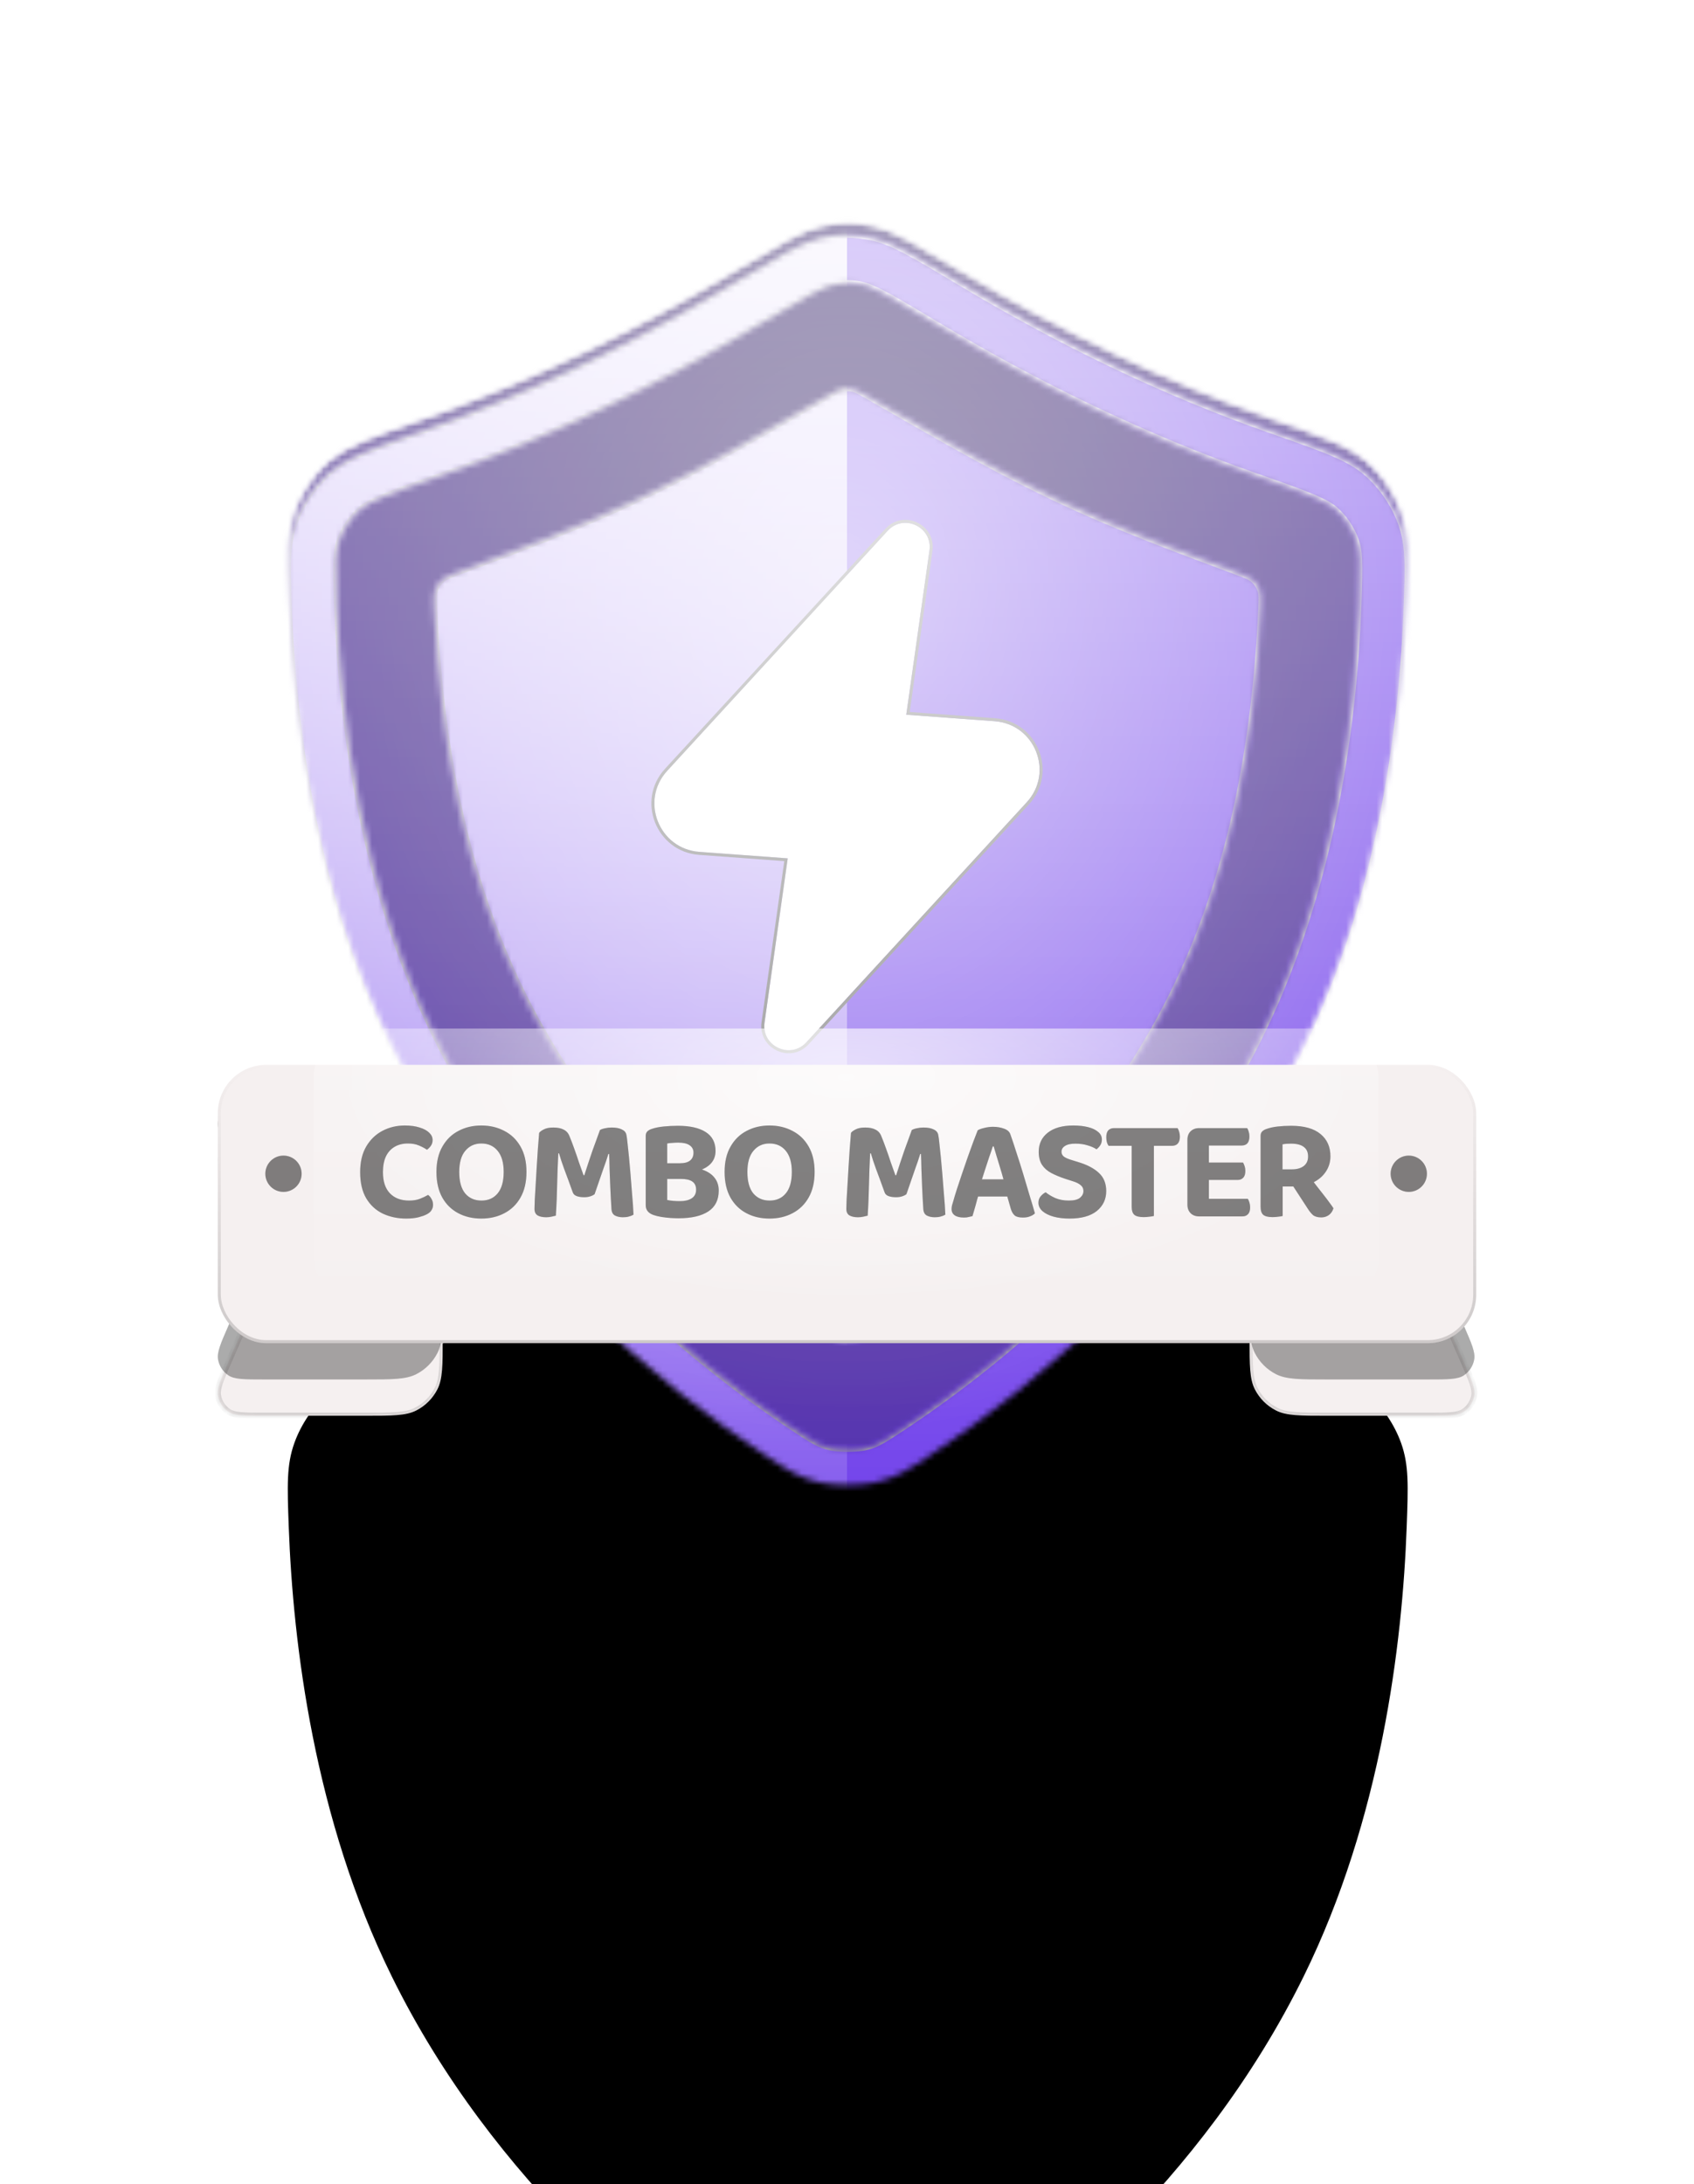 <svg width="280" height="361" viewBox="0 0 280 361" fill="none" xmlns="http://www.w3.org/2000/svg">
<g filter="url(#filter0_dddd_538_2090)">
<path d="M47.726 98.352C47.477 91.534 47.353 88.125 48.657 84.494C49.775 81.379 51.831 78.365 54.323 76.189C57.229 73.651 61.449 72.173 69.888 69.218C87.844 62.93 105.167 54.497 121.5 44.699C128.923 40.245 132.635 38.018 135.83 37.317C139.002 36.62 141.237 36.62 144.408 37.317C147.603 38.018 151.315 40.245 158.739 44.699C175.072 54.497 192.395 62.93 210.351 69.218C218.79 72.173 223.009 73.651 225.915 76.189C228.407 78.365 230.463 81.379 231.582 84.494C232.885 88.125 232.761 91.534 232.512 98.352C231.805 117.756 228.303 146.593 215.502 172.621C198.622 206.945 170.429 229.459 153.722 240.549C150.054 242.984 148.22 244.201 144.765 245.027C142.369 245.599 137.869 245.599 135.474 245.027C132.018 244.201 130.184 242.984 126.516 240.549C109.81 229.459 81.616 206.945 64.736 172.621C51.935 146.593 48.433 117.756 47.726 98.352Z" fill="black"/>
</g>
<mask id="mask0_538_2090" style="mask-type:alpha" maskUnits="userSpaceOnUse" x="47" y="36" width="186" height="210">
<path d="M47.726 98.352C47.477 91.534 47.353 88.125 48.657 84.494C49.775 81.379 51.831 78.365 54.323 76.189C57.229 73.651 61.449 72.173 69.888 69.218C87.844 62.93 105.167 54.497 121.5 44.699C128.923 40.245 132.635 38.018 135.83 37.317C139.002 36.62 141.237 36.62 144.408 37.317C147.603 38.018 151.315 40.245 158.739 44.699C175.072 54.497 192.395 62.93 210.351 69.218C218.79 72.173 223.009 73.651 225.915 76.189C228.407 78.365 230.463 81.379 231.582 84.494C232.885 88.125 232.761 91.534 232.512 98.352C231.805 117.756 228.303 146.593 215.502 172.621C198.622 206.945 170.429 229.459 153.722 240.549C150.054 242.984 148.22 244.201 144.765 245.027C142.369 245.599 137.869 245.599 135.474 245.027C132.018 244.201 130.184 242.984 126.516 240.549C109.81 229.459 81.616 206.945 64.736 172.621C51.935 146.593 48.433 117.756 47.726 98.352Z" fill="black"/>
</mask>
<g mask="url(#mask0_538_2090)">
<mask id="mask1_538_2090" style="mask-type:alpha" maskUnits="userSpaceOnUse" x="47" y="36" width="186" height="210">
<path d="M47.726 98.352C47.477 91.534 47.353 88.125 48.657 84.494C49.775 81.379 51.831 78.365 54.323 76.189C57.229 73.651 61.449 72.173 69.888 69.218C87.844 62.93 105.167 54.497 121.5 44.699C128.923 40.245 132.635 38.018 135.83 37.317C139.002 36.62 141.237 36.62 144.408 37.317C147.603 38.018 151.315 40.245 158.739 44.699C175.072 54.497 192.395 62.93 210.351 69.218C218.79 72.173 223.009 73.651 225.915 76.189C228.407 78.365 230.463 81.379 231.582 84.494C232.885 88.125 232.761 91.534 232.512 98.352C231.805 117.756 228.303 146.593 215.502 172.621C198.622 206.945 170.429 229.459 153.722 240.549C150.054 242.984 148.22 244.201 144.765 245.027C142.369 245.599 137.869 245.599 135.474 245.027C132.018 244.201 130.184 242.984 126.516 240.549C109.81 229.459 81.616 206.945 64.736 172.621C51.935 146.593 48.433 117.756 47.726 98.352Z" fill="black"/>
</mask>
<g mask="url(#mask1_538_2090)">
<rect width="280" height="280" fill="#7344EB"/>
<rect width="280" height="280" fill="url(#paint0_linear_538_2090)" fill-opacity="0.6" style="mix-blend-mode:overlay"/>
<rect width="280" height="280" fill="url(#paint1_radial_538_2090)" fill-opacity="0.6" style="mix-blend-mode:overlay"/>
<rect width="280" height="280" fill="black" fill-opacity="0.16" style="mix-blend-mode:overlay"/>
<rect width="280" height="280" fill="black" fill-opacity="0.12" style="mix-blend-mode:darken"/>
</g>
<g filter="url(#filter1_d_538_2090)">
<mask id="mask2_538_2090" style="mask-type:alpha" maskUnits="userSpaceOnUse" x="47" y="36" width="186" height="210">
<path d="M135.83 37.317C139.002 36.62 141.237 36.62 144.408 37.317C147.603 38.018 151.315 40.245 158.739 44.699C175.071 54.497 192.395 62.93 210.351 69.218C218.79 72.173 223.01 73.651 225.915 76.189C228.407 78.366 230.464 81.379 231.582 84.493C232.886 88.124 232.761 91.534 232.513 98.352L232.438 100.199C231.577 119.555 227.903 147.407 215.502 172.621L214.703 174.221C197.744 207.645 170.168 229.632 153.722 240.549C150.054 242.984 148.221 244.201 144.765 245.027L144.292 245.127C141.98 245.565 138.259 245.565 135.947 245.127L135.474 245.027C132.45 244.305 130.668 243.282 127.813 241.407L126.517 240.549C110.071 229.632 82.495 207.645 65.535 174.221L64.737 172.621C51.936 146.593 48.433 117.756 47.726 98.352C47.477 91.534 47.353 88.124 48.657 84.493C49.705 81.574 51.578 78.742 53.862 76.606L54.324 76.189C56.866 73.968 60.415 72.559 66.915 70.262L69.888 69.218C87.283 63.127 104.084 55.022 119.966 45.613L121.5 44.699C128.691 40.385 132.399 38.16 135.529 37.387L135.83 37.317ZM142.693 45.13C140.651 44.682 139.587 44.682 137.546 45.13C137.011 45.248 136.042 45.58 134.011 46.661C131.978 47.744 129.399 49.289 125.615 51.559C108.886 61.595 91.072 70.275 72.531 76.768C68.211 78.281 65.342 79.29 63.172 80.217C61.071 81.114 60.145 81.725 59.586 82.213C58.12 83.494 56.844 85.365 56.187 87.197C55.511 89.077 55.455 90.772 55.721 98.061C56.41 116.953 59.825 144.507 71.915 169.09C87.904 201.6 114.779 223.155 130.941 233.884C134.649 236.346 135.416 236.788 137.332 237.245C137.667 237.325 138.69 237.455 140.119 237.455C141.549 237.455 142.572 237.325 142.906 237.245C144.823 236.788 145.59 236.346 149.298 233.884C165.46 223.155 192.335 201.6 208.323 169.09C220.413 144.507 223.829 116.953 224.518 98.061C224.783 90.772 224.727 89.077 224.052 87.197C223.394 85.365 222.119 83.494 220.653 82.213C220.093 81.725 219.168 81.114 217.067 80.217C214.897 79.29 212.027 78.281 207.707 76.768C189.167 70.275 171.352 61.595 154.623 51.559C150.839 49.289 148.26 47.744 146.228 46.661C144.197 45.58 143.227 45.248 142.693 45.13ZM139.292 62.256C139.834 62.142 140.405 62.142 140.947 62.256C141.563 62.386 142.136 62.715 143.281 63.372C153.768 69.385 164.144 75.484 175.113 80.653C184.647 85.145 194.499 88.821 204.363 92.493C205.9 93.065 206.669 93.351 207.237 93.864C207.73 94.309 208.12 94.898 208.337 95.526C208.587 96.248 208.552 97.05 208.48 98.653C207.505 120.384 203.613 142.415 193.966 162.03C182.725 184.885 164.435 203.892 143.631 218.384C142.41 219.235 141.8 219.66 141.083 219.838C140.474 219.99 139.765 219.989 139.156 219.838C138.439 219.66 137.828 219.235 136.607 218.384C115.803 203.892 97.513 184.885 86.273 162.03C76.626 142.415 72.734 120.384 71.759 98.653C71.687 97.05 71.651 96.248 71.901 95.526C72.118 94.898 72.508 94.309 73.001 93.864C73.569 93.351 74.339 93.065 75.876 92.493C85.745 88.82 95.568 85.157 105.126 80.653C116.094 75.484 126.47 69.385 136.956 63.372C138.103 62.715 138.676 62.386 139.292 62.256Z" fill="url(#paint2_linear_538_2090)"/>
</mask>
<g mask="url(#mask2_538_2090)">
<rect x="-0" width="280" height="280" fill="#7344EB"/>
<rect x="-1" width="280" height="280" fill="url(#paint3_linear_538_2090)" fill-opacity="0.6" style="mix-blend-mode:overlay"/>
<rect x="-1" width="280" height="280" fill="url(#paint4_radial_538_2090)" fill-opacity="0.6" style="mix-blend-mode:overlay"/>
<g style="mix-blend-mode:soft-light">
<path fill-rule="evenodd" clip-rule="evenodd" d="M0 0H140V280H0V0Z" fill="url(#paint5_linear_538_2090)" style="mix-blend-mode:lighten"/>
</g>
<g style="mix-blend-mode:soft-light">
<mask id="path-11-inside-1_538_2090" fill="white">
<path d="M135.83 37.317C139.002 36.62 141.237 36.62 144.408 37.317C147.603 38.018 151.315 40.245 158.739 44.699C175.071 54.497 192.395 62.93 210.351 69.218C218.79 72.173 223.01 73.651 225.915 76.189C228.407 78.366 230.464 81.379 231.582 84.493C232.886 88.124 232.761 91.534 232.513 98.352L232.438 100.199C231.577 119.555 227.903 147.407 215.502 172.621L214.703 174.221C197.744 207.645 170.168 229.632 153.722 240.549C150.054 242.984 148.221 244.201 144.765 245.027L144.292 245.127C141.98 245.565 138.259 245.565 135.947 245.127L135.474 245.027C132.45 244.305 130.668 243.282 127.813 241.407L126.517 240.549C110.071 229.632 82.495 207.645 65.535 174.221L64.737 172.621C51.936 146.593 48.433 117.756 47.726 98.352C47.477 91.534 47.353 88.124 48.657 84.493C49.705 81.574 51.578 78.742 53.862 76.606L54.324 76.189C56.866 73.968 60.415 72.559 66.915 70.262L69.888 69.218C87.283 63.127 104.084 55.022 119.966 45.613L121.5 44.699C128.691 40.385 132.399 38.16 135.529 37.387L135.83 37.317ZM142.693 45.13C140.651 44.682 139.587 44.682 137.546 45.13C137.011 45.248 136.042 45.58 134.011 46.661C131.978 47.744 129.399 49.289 125.615 51.559C108.886 61.595 91.072 70.275 72.531 76.768C68.211 78.281 65.342 79.29 63.172 80.217C61.071 81.114 60.145 81.725 59.586 82.213C58.12 83.494 56.844 85.365 56.187 87.197C55.511 89.077 55.455 90.772 55.721 98.061C56.41 116.953 59.825 144.507 71.915 169.09C87.904 201.6 114.779 223.155 130.941 233.884C134.649 236.346 135.416 236.788 137.332 237.245C137.667 237.325 138.69 237.455 140.119 237.455C141.549 237.455 142.572 237.325 142.906 237.245C144.823 236.788 145.59 236.346 149.298 233.884C165.46 223.155 192.335 201.6 208.323 169.09C220.413 144.507 223.829 116.953 224.518 98.061C224.783 90.772 224.727 89.077 224.052 87.197C223.394 85.365 222.119 83.494 220.653 82.213C220.093 81.725 219.168 81.114 217.067 80.217C214.897 79.29 212.027 78.281 207.707 76.768C189.167 70.275 171.352 61.595 154.623 51.559C150.839 49.289 148.26 47.744 146.228 46.661C144.197 45.58 143.227 45.248 142.693 45.13ZM139.292 62.256C139.834 62.142 140.405 62.142 140.947 62.256C141.563 62.386 142.136 62.715 143.281 63.372C153.768 69.385 164.144 75.484 175.113 80.653C184.647 85.145 194.499 88.821 204.363 92.493C205.9 93.065 206.669 93.351 207.237 93.864C207.73 94.309 208.12 94.898 208.337 95.526C208.587 96.248 208.552 97.05 208.48 98.653C207.505 120.384 203.613 142.415 193.966 162.03C182.725 184.885 164.435 203.892 143.631 218.384C142.41 219.235 141.8 219.66 141.083 219.838C140.474 219.99 139.765 219.989 139.156 219.838C138.439 219.66 137.828 219.235 136.607 218.384C115.803 203.892 97.513 184.885 86.273 162.03C76.626 142.415 72.734 120.384 71.759 98.653C71.687 97.05 71.651 96.248 71.901 95.526C72.118 94.898 72.508 94.309 73.001 93.864C73.569 93.351 74.339 93.065 75.876 92.493C85.745 88.82 95.568 85.157 105.126 80.653C116.094 75.484 126.47 69.385 136.956 63.372C138.103 62.715 138.676 62.386 139.292 62.256Z"/>
</mask>
<path d="M135.83 37.317L135.723 36.828L135.717 36.83L135.83 37.317ZM144.408 37.317L144.516 36.828L144.516 36.828L144.408 37.317ZM158.739 44.699L158.481 45.127L158.481 45.127L158.739 44.699ZM210.351 69.218L210.186 69.69L210.186 69.69L210.351 69.218ZM225.915 76.189L226.244 75.812L226.244 75.812L225.915 76.189ZM231.582 84.493L232.053 84.325L232.053 84.325L231.582 84.493ZM232.513 98.352L233.013 98.372L233.013 98.37L232.513 98.352ZM232.438 100.199L232.937 100.221L232.937 100.219L232.438 100.199ZM215.502 172.621L215.95 172.845L215.951 172.842L215.502 172.621ZM214.703 174.221L215.149 174.447L215.151 174.444L214.703 174.221ZM153.722 240.549L153.998 240.966L153.998 240.966L153.722 240.549ZM144.765 245.027L144.869 245.516L144.881 245.513L144.765 245.027ZM144.292 245.127L144.385 245.619L144.396 245.616L144.292 245.127ZM135.947 245.127L135.842 245.616L135.853 245.619L135.947 245.127ZM135.474 245.027L135.358 245.513L135.37 245.516L135.474 245.027ZM127.813 241.407L127.537 241.824L127.538 241.824L127.813 241.407ZM126.517 240.549L126.24 240.966L126.241 240.966L126.517 240.549ZM65.535 174.221L65.088 174.444L65.09 174.447L65.535 174.221ZM64.737 172.621L64.288 172.842L64.289 172.845L64.737 172.621ZM47.726 98.352L48.225 98.334L47.726 98.352ZM48.657 84.493L48.186 84.325L48.186 84.325L48.657 84.493ZM53.862 76.606L53.526 76.235L53.52 76.241L53.862 76.606ZM54.324 76.189L53.995 75.812L53.988 75.818L54.324 76.189ZM66.915 70.262L66.75 69.79L66.749 69.791L66.915 70.262ZM69.888 69.218L69.723 68.746L69.722 68.746L69.888 69.218ZM119.966 45.613L120.221 46.043L120.222 46.042L119.966 45.613ZM121.5 44.699L121.756 45.128L121.757 45.127L121.5 44.699ZM135.529 37.387L135.415 36.9L135.409 36.902L135.529 37.387ZM142.693 45.13L142.8 44.642L142.8 44.642L142.693 45.13ZM137.546 45.13L137.439 44.642L137.439 44.642L137.546 45.13ZM134.011 46.661L133.776 46.22L133.776 46.22L134.011 46.661ZM125.615 51.559L125.358 51.13L125.615 51.559ZM72.531 76.768L72.697 77.24L72.697 77.24L72.531 76.768ZM63.172 80.217L62.976 79.757L62.976 79.757L63.172 80.217ZM59.586 82.213L59.257 81.837L59.257 81.837L59.586 82.213ZM56.187 87.197L55.716 87.028L55.716 87.028L56.187 87.197ZM55.721 98.061L55.221 98.079L55.221 98.079L55.721 98.061ZM71.915 169.09L71.467 169.311L71.467 169.311L71.915 169.09ZM130.941 233.884L130.664 234.301L130.664 234.301L130.941 233.884ZM137.332 237.245L137.216 237.732L137.216 237.732L137.332 237.245ZM140.119 237.455L140.119 237.955L140.119 237.955L140.119 237.455ZM142.906 237.245L143.023 237.732L143.023 237.732L142.906 237.245ZM149.298 233.884L149.575 234.301L149.575 234.301L149.298 233.884ZM208.323 169.09L208.772 169.311L208.772 169.311L208.323 169.09ZM224.518 98.061L225.017 98.079L225.017 98.079L224.518 98.061ZM224.052 87.197L224.523 87.028L224.523 87.028L224.052 87.197ZM220.653 82.213L220.982 81.837L220.981 81.837L220.653 82.213ZM217.067 80.217L217.263 79.757L217.263 79.757L217.067 80.217ZM207.707 76.768L207.873 76.296L207.873 76.296L207.707 76.768ZM154.623 51.559L154.366 51.988L154.366 51.988L154.623 51.559ZM146.228 46.661L146.463 46.22L146.463 46.22L146.228 46.661ZM139.292 62.256L139.189 61.767L139.189 61.767L139.292 62.256ZM140.947 62.256L141.05 61.767L141.05 61.767L140.947 62.256ZM143.281 63.372L143.53 62.939L143.281 63.372ZM175.113 80.653L174.899 81.105L174.899 81.105L175.113 80.653ZM204.363 92.493L204.188 92.961L204.363 92.493ZM207.237 93.864L207.572 93.492L207.572 93.492L207.237 93.864ZM208.337 95.526L208.81 95.362L208.81 95.362L208.337 95.526ZM208.48 98.653L208.979 98.675L208.979 98.675L208.48 98.653ZM193.966 162.03L194.415 162.25L194.415 162.25L193.966 162.03ZM143.631 218.384L143.917 218.794L143.631 218.384ZM141.083 219.838L141.204 220.323L141.204 220.323L141.083 219.838ZM139.156 219.838L139.035 220.323L139.035 220.323L139.156 219.838ZM136.607 218.384L136.321 218.794L136.321 218.794L136.607 218.384ZM86.273 162.03L85.824 162.25L85.824 162.25L86.273 162.03ZM71.759 98.653L71.26 98.675L71.26 98.675L71.759 98.653ZM71.901 95.526L71.428 95.362L71.428 95.362L71.901 95.526ZM73.001 93.864L72.666 93.492L72.666 93.492L73.001 93.864ZM75.876 92.493L76.051 92.961L76.051 92.961L75.876 92.493ZM105.126 80.653L105.339 81.105L105.339 81.105L105.126 80.653ZM136.956 63.372L136.708 62.939L136.708 62.939L136.956 63.372ZM135.83 37.317L135.938 37.805C139.039 37.124 141.2 37.124 144.301 37.805L144.408 37.317L144.516 36.828C141.273 36.117 138.965 36.117 135.723 36.828L135.83 37.317ZM144.408 37.317L144.301 37.805C145.832 38.141 147.511 38.848 149.753 40.042C151.994 41.236 154.765 42.898 158.481 45.127L158.739 44.699L158.996 44.27C155.289 42.046 152.492 40.368 150.223 39.159C147.953 37.951 146.179 37.194 144.516 36.828L144.408 37.317ZM158.739 44.699L158.481 45.127C174.839 54.941 192.193 63.389 210.186 69.69L210.351 69.218L210.516 68.746C192.596 62.471 175.304 54.053 158.996 44.27L158.739 44.699ZM210.351 69.218L210.186 69.69C214.411 71.17 217.558 72.272 220.012 73.32C222.462 74.366 224.189 75.345 225.586 76.565L225.915 76.189L226.244 75.812C224.736 74.495 222.901 73.466 220.404 72.4C217.912 71.336 214.729 70.222 210.516 68.746L210.351 69.218ZM225.915 76.189L225.586 76.565C228.014 78.686 230.022 81.628 231.112 84.662L231.582 84.493L232.053 84.325C230.906 81.13 228.8 78.045 226.244 75.812L225.915 76.189ZM231.582 84.493L231.112 84.662C232.376 88.184 232.263 91.486 232.013 98.334L232.513 98.352L233.013 98.37C233.26 91.581 233.396 88.065 232.053 84.325L231.582 84.493ZM232.513 98.352L232.013 98.332L231.938 100.178L232.438 100.199L232.937 100.219L233.013 98.372L232.513 98.352ZM232.438 100.199L231.938 100.176C231.079 119.501 227.411 147.274 215.054 172.401L215.502 172.621L215.951 172.842C228.395 147.54 232.075 119.61 232.937 100.221L232.438 100.199ZM215.502 172.621L215.055 172.398L214.256 173.998L214.703 174.221L215.151 174.444L215.95 172.845L215.502 172.621ZM214.703 174.221L214.257 173.995C197.354 207.309 169.857 229.238 153.445 240.133L153.722 240.549L153.998 240.966C170.478 230.026 198.135 207.981 215.149 174.447L214.703 174.221ZM153.722 240.549L153.445 240.133C149.775 242.569 148.008 243.738 144.649 244.54L144.765 245.027L144.881 245.513C148.433 244.665 150.333 243.399 153.998 240.966L153.722 240.549ZM144.765 245.027L144.661 244.538L144.188 244.638L144.292 245.127L144.396 245.616L144.869 245.516L144.765 245.027ZM144.292 245.127L144.199 244.636C141.949 245.062 138.29 245.062 136.04 244.636L135.947 245.127L135.853 245.619C138.227 246.068 142.012 246.068 144.385 245.619L144.292 245.127ZM135.947 245.127L136.051 244.638L135.578 244.538L135.474 245.027L135.37 245.516L135.842 245.616L135.947 245.127ZM135.474 245.027L135.59 244.54C132.65 243.838 130.926 242.853 128.087 240.989L127.813 241.407L127.538 241.824C130.41 243.711 132.25 244.771 135.358 245.513L135.474 245.027ZM127.813 241.407L128.089 240.99L126.793 240.132L126.517 240.549L126.241 240.966L127.537 241.824L127.813 241.407ZM126.517 240.549L126.793 240.133C110.381 229.238 82.885 207.309 65.981 173.995L65.535 174.221L65.09 174.447C82.104 207.981 109.761 230.026 126.24 240.966L126.517 240.549ZM65.535 174.221L65.983 173.998L65.184 172.398L64.737 172.621L64.289 172.845L65.088 174.444L65.535 174.221ZM64.737 172.621L65.185 172.401C52.429 146.463 48.931 117.705 48.225 98.334L47.726 98.352L47.226 98.37C47.934 117.806 51.443 146.724 64.288 172.842L64.737 172.621ZM47.726 98.352L48.225 98.334C47.976 91.486 47.863 88.184 49.127 84.662L48.657 84.493L48.186 84.325C46.843 88.065 46.979 91.581 47.226 98.37L47.726 98.352ZM48.657 84.493L49.127 84.662C50.148 81.819 51.977 79.054 54.203 76.971L53.862 76.606L53.52 76.241C51.179 78.43 49.261 81.329 48.186 84.325L48.657 84.493ZM53.862 76.606L54.197 76.977L54.658 76.56L54.324 76.189L53.988 75.818L53.526 76.235L53.862 76.606ZM54.324 76.189L54.652 76.565C57.109 74.42 60.558 73.039 67.082 70.734L66.915 70.262L66.749 69.791C60.271 72.08 56.623 73.517 53.995 75.812L54.324 76.189ZM66.915 70.262L67.081 70.734L70.054 69.69L69.888 69.218L69.722 68.746L66.75 69.79L66.915 70.262ZM69.888 69.218L70.053 69.69C87.484 63.586 104.314 55.466 120.221 46.043L119.966 45.613L119.711 45.182C103.853 54.577 87.082 62.667 69.723 68.746L69.888 69.218ZM119.966 45.613L120.222 46.042L121.756 45.128L121.5 44.699L121.244 44.269L119.71 45.183L119.966 45.613ZM121.5 44.699L121.757 45.127C125.357 42.968 128.07 41.34 130.274 40.155C132.479 38.97 134.145 38.244 135.648 37.873L135.529 37.387L135.409 36.902C133.783 37.303 132.03 38.076 129.801 39.274C127.571 40.473 124.835 42.115 121.243 44.27L121.5 44.699ZM135.529 37.387L135.642 37.874L135.944 37.804L135.83 37.317L135.717 36.83L135.415 36.9L135.529 37.387ZM142.693 45.13L142.8 44.642C141.762 44.414 140.947 44.294 140.119 44.294C139.292 44.294 138.476 44.414 137.439 44.642L137.546 45.13L137.653 45.619C138.657 45.398 139.394 45.294 140.119 45.294C140.845 45.294 141.582 45.398 142.585 45.619L142.693 45.13ZM137.546 45.13L137.439 44.642C136.837 44.774 135.821 45.131 133.776 46.22L134.011 46.661L134.246 47.103C136.264 46.028 137.185 45.721 137.653 45.619L137.546 45.13ZM134.011 46.661L133.776 46.22C131.729 47.31 129.137 48.863 125.358 51.13L125.615 51.559L125.873 51.988C129.661 49.715 132.227 48.178 134.246 47.103L134.011 46.661ZM125.615 51.559L125.358 51.13C108.654 61.151 90.87 69.816 72.366 76.296L72.531 76.768L72.697 77.24C91.273 70.735 109.119 62.039 125.873 51.988L125.615 51.559ZM72.531 76.768L72.366 76.296C68.052 77.807 65.165 78.823 62.976 79.757L63.172 80.217L63.368 80.677C65.519 79.758 68.37 78.755 72.697 77.24L72.531 76.768ZM63.172 80.217L62.976 79.757C60.852 80.664 59.873 81.299 59.257 81.837L59.586 82.213L59.915 82.59C60.418 82.15 61.29 81.564 63.368 80.677L63.172 80.217ZM59.586 82.213L59.257 81.837C57.727 83.173 56.403 85.116 55.716 87.028L56.187 87.197L56.657 87.366C57.286 85.614 58.513 83.814 59.915 82.59L59.586 82.213ZM56.187 87.197L55.716 87.028C55.001 89.019 54.957 90.826 55.221 98.079L55.721 98.061L56.221 98.043C55.954 90.719 56.022 89.136 56.657 87.366L56.187 87.197ZM55.721 98.061L55.221 98.079C55.911 117.003 59.332 144.638 71.467 169.311L71.915 169.09L72.364 168.87C60.318 144.377 56.908 116.903 56.221 98.043L55.721 98.061ZM71.915 169.09L71.467 169.311C87.511 201.934 114.468 223.549 130.664 234.301L130.941 233.884L131.217 233.468C115.089 222.761 88.297 201.266 72.364 168.87L71.915 169.09ZM130.941 233.884L130.664 234.301C134.367 236.759 135.202 237.251 137.216 237.732L137.332 237.245L137.448 236.759C135.629 236.325 134.93 235.932 131.217 233.468L130.941 233.884ZM137.332 237.245L137.216 237.732C137.605 237.825 138.672 237.955 140.119 237.955L140.119 237.455L140.119 236.955C138.708 236.955 137.729 236.826 137.448 236.759L137.332 237.245ZM140.119 237.455L140.119 237.955C141.566 237.955 142.634 237.825 143.023 237.732L142.906 237.245L142.79 236.759C142.51 236.826 141.531 236.955 140.119 236.955L140.119 237.455ZM142.906 237.245L143.023 237.732C145.036 237.251 145.871 236.759 149.575 234.301L149.298 233.884L149.022 233.468C145.309 235.932 144.61 236.325 142.79 236.759L142.906 237.245ZM149.298 233.884L149.575 234.301C165.771 223.549 192.728 201.934 208.772 169.311L208.323 169.09L207.875 168.87C191.942 201.266 165.15 222.761 149.022 233.468L149.298 233.884ZM208.323 169.09L208.772 169.311C220.907 144.638 224.328 117.003 225.017 98.079L224.518 98.061L224.018 98.043C223.331 116.903 219.92 144.377 207.875 168.87L208.323 169.09ZM224.518 98.061L225.017 98.079C225.282 90.826 225.238 89.019 224.523 87.028L224.052 87.197L223.581 87.366C224.217 89.136 224.285 90.719 224.018 98.043L224.518 98.061ZM224.052 87.197L224.523 87.028C223.836 85.116 222.512 83.173 220.982 81.837L220.653 82.213L220.324 82.59C221.725 83.814 222.952 85.614 223.581 87.366L224.052 87.197ZM220.653 82.213L220.981 81.837C220.366 81.299 219.387 80.664 217.263 79.757L217.067 80.217L216.87 80.677C218.948 81.564 219.821 82.15 220.324 82.59L220.653 82.213ZM217.067 80.217L217.263 79.757C215.074 78.823 212.186 77.807 207.873 76.296L207.707 76.768L207.542 77.24C211.869 78.755 214.719 79.758 216.87 80.677L217.067 80.217ZM207.707 76.768L207.873 76.296C189.369 69.816 171.585 61.151 154.881 51.13L154.623 51.559L154.366 51.988C171.12 62.039 188.965 70.735 207.542 77.24L207.707 76.768ZM154.623 51.559L154.881 51.13C151.101 48.863 148.509 47.31 146.463 46.22L146.228 46.661L145.993 47.103C148.011 48.178 150.578 49.715 154.366 51.988L154.623 51.559ZM146.228 46.661L146.463 46.22C144.418 45.131 143.401 44.774 142.8 44.642L142.693 45.13L142.585 45.619C143.053 45.721 143.975 46.028 145.993 47.103L146.228 46.661ZM139.292 62.256L139.396 62.745C139.869 62.645 140.369 62.645 140.843 62.745L140.947 62.256L141.05 61.767C140.44 61.638 139.799 61.638 139.189 61.767L139.292 62.256ZM140.947 62.256L140.843 62.745C141.364 62.855 141.858 63.133 143.033 63.806L143.281 63.372L143.53 62.939C142.413 62.298 141.761 61.917 141.05 61.767L140.947 62.256ZM143.281 63.372L143.033 63.806C153.512 69.814 163.909 75.925 174.899 81.105L175.113 80.653L175.326 80.2C164.38 75.042 154.025 68.956 143.53 62.939L143.281 63.372ZM175.113 80.653L174.899 81.105C184.455 85.608 194.327 89.291 204.188 92.961L204.363 92.493L204.537 92.024C194.67 88.351 184.838 84.683 175.326 80.2L175.113 80.653ZM204.363 92.493L204.188 92.961C205.765 93.548 206.422 93.802 206.902 94.235L207.237 93.864L207.572 93.492C206.916 92.901 206.036 92.582 204.537 92.024L204.363 92.493ZM207.237 93.864L206.902 94.235C207.332 94.624 207.675 95.141 207.865 95.689L208.337 95.526L208.81 95.362C208.565 94.654 208.128 93.994 207.572 93.492L207.237 93.864ZM208.337 95.526L207.865 95.689C208.076 96.3 208.054 96.987 207.98 98.63L208.48 98.653L208.979 98.675C209.049 97.113 209.098 96.197 208.81 95.362L208.337 95.526ZM208.48 98.653L207.98 98.63C207.007 120.322 203.123 142.278 193.517 161.809L193.966 162.03L194.415 162.25C204.102 142.552 208.003 120.447 208.979 98.675L208.48 98.653ZM193.966 162.03L193.517 161.809C182.322 184.572 164.097 203.518 143.345 217.974L143.631 218.384L143.917 218.794C164.773 204.266 183.128 185.199 194.415 162.25L193.966 162.03ZM143.631 218.384L143.345 217.974C142.094 218.845 141.569 219.202 140.963 219.353L141.083 219.838L141.204 220.323C142.03 220.118 142.726 219.624 143.917 218.794L143.631 218.384ZM141.083 219.838L140.963 219.353C140.433 219.485 139.806 219.485 139.276 219.353L139.156 219.838L139.035 220.323C139.723 220.494 140.515 220.494 141.204 220.323L141.083 219.838ZM139.156 219.838L139.276 219.353C138.67 219.202 138.143 218.845 136.892 217.974L136.607 218.384L136.321 218.794C137.512 219.624 138.208 220.118 139.035 220.323L139.156 219.838ZM136.607 218.384L136.892 217.974C116.141 203.518 97.916 184.572 86.721 161.809L86.273 162.03L85.824 162.25C97.11 185.199 115.465 204.266 136.321 218.794L136.607 218.384ZM86.273 162.03L86.721 161.809C77.116 142.278 73.231 120.322 72.258 98.63L71.759 98.653L71.26 98.675C72.236 120.447 76.136 142.552 85.824 162.25L86.273 162.03ZM71.759 98.653L72.258 98.63C72.185 96.987 72.162 96.3 72.373 95.689L71.901 95.526L71.428 95.362C71.14 96.197 71.189 97.113 71.26 98.675L71.759 98.653ZM71.901 95.526L72.373 95.689C72.563 95.141 72.906 94.624 73.336 94.235L73.001 93.864L72.666 93.492C72.11 93.994 71.673 94.654 71.428 95.362L71.901 95.526ZM73.001 93.864L73.336 94.235C73.816 93.802 74.474 93.548 76.051 92.961L75.876 92.493L75.702 92.024C74.203 92.582 73.322 92.901 72.666 93.492L73.001 93.864ZM75.876 92.493L76.051 92.961C85.916 89.29 95.759 85.62 105.339 81.105L105.126 80.653L104.913 80.2C95.376 84.695 85.573 88.35 75.702 92.024L75.876 92.493ZM105.126 80.653L105.339 81.105C116.33 75.925 126.726 69.814 137.205 63.806L136.956 63.372L136.708 62.939C126.213 68.956 115.859 75.042 104.913 80.2L105.126 80.653ZM136.956 63.372L137.205 63.806C138.38 63.133 138.875 62.855 139.396 62.745L139.292 62.256L139.189 61.767C138.477 61.917 137.825 62.298 136.708 62.939L136.956 63.372Z" fill="url(#paint6_linear_538_2090)" mask="url(#path-11-inside-1_538_2090)"/>
</g>
</g>
</g>
<g filter="url(#filter2_d_538_2090)">
<path d="M110.285 125.406C105.761 130.333 108.922 138.306 115.592 138.796L130.204 139.868L126.371 167.011C125.822 170.9 130.622 173.169 133.278 170.276L169.715 130.594C174.239 125.668 171.079 117.695 164.408 117.205L149.796 116.132L153.629 88.99C154.178 85.101 149.379 82.832 146.722 85.725L110.285 125.406Z" fill="white"/>
<path d="M146.538 85.556C149.361 82.482 154.46 84.893 153.877 89.024L150.081 115.902L164.427 116.956C171.306 117.461 174.565 125.683 169.899 130.764L133.462 170.444C130.639 173.518 125.54 171.108 126.124 166.976L129.919 140.098L115.574 139.045C108.695 138.54 105.436 130.318 110.102 125.237L146.538 85.556Z" stroke="url(#paint7_linear_538_2090)" stroke-width="0.5" stroke-linecap="round" style="mix-blend-mode:color-burn"/>
</g>
</g>
<g filter="url(#filter3_dd_538_2090)">
<mask id="path-15-inside-2_538_2090" fill="white">
<path d="M60.372 182C64.852 182 67.092 182 68.803 182.872C70.309 183.639 71.532 184.863 72.299 186.368C73.171 188.079 73.171 190.32 73.171 194.8V215.2C73.171 219.68 73.171 221.921 72.299 223.632C71.532 225.137 70.309 226.361 68.803 227.128C67.092 228 64.852 228 60.372 228H43.649C40.383 228 38.75 228 37.734 227.313C36.846 226.711 36.237 225.779 36.043 224.725C35.821 223.518 36.477 222.022 37.788 219.031L43.937 205L37.788 190.969C36.477 187.978 35.821 186.482 36.043 185.275C36.237 184.221 36.846 183.289 37.734 182.688C38.75 182 40.383 182 43.649 182H60.372ZM236.063 182C239.329 182 240.962 182 241.978 182.688C242.866 183.289 243.475 184.221 243.67 185.275C243.892 186.482 243.236 187.978 241.925 190.969L235.775 205L241.925 219.031C243.236 222.022 243.892 223.518 243.67 224.725C243.475 225.779 242.866 226.711 241.978 227.313C240.962 228 239.329 228 236.063 228H219.34C214.86 228 212.62 228 210.909 227.128C209.404 226.361 208.18 225.137 207.413 223.632C206.541 221.921 206.541 219.68 206.541 215.2V194.8C206.541 190.32 206.541 188.079 207.413 186.368C208.18 184.863 209.404 183.639 210.909 182.872C212.62 182 214.86 182 219.34 182H236.063Z"/>
</mask>
<path d="M60.372 182C64.852 182 67.092 182 68.803 182.872C70.309 183.639 71.532 184.863 72.299 186.368C73.171 188.079 73.171 190.32 73.171 194.8V215.2C73.171 219.68 73.171 221.921 72.299 223.632C71.532 225.137 70.309 226.361 68.803 227.128C67.092 228 64.852 228 60.372 228H43.649C40.383 228 38.75 228 37.734 227.313C36.846 226.711 36.237 225.779 36.043 224.725C35.821 223.518 36.477 222.022 37.788 219.031L43.937 205L37.788 190.969C36.477 187.978 35.821 186.482 36.043 185.275C36.237 184.221 36.846 183.289 37.734 182.688C38.75 182 40.383 182 43.649 182H60.372ZM236.063 182C239.329 182 240.962 182 241.978 182.688C242.866 183.289 243.475 184.221 243.67 185.275C243.892 186.482 243.236 187.978 241.925 190.969L235.775 205L241.925 219.031C243.236 222.022 243.892 223.518 243.67 224.725C243.475 225.779 242.866 226.711 241.978 227.313C240.962 228 239.329 228 236.063 228H219.34C214.86 228 212.62 228 210.909 227.128C209.404 226.361 208.18 225.137 207.413 223.632C206.541 221.921 206.541 219.68 206.541 215.2V194.8C206.541 190.32 206.541 188.079 207.413 186.368C208.18 184.863 209.404 183.639 210.909 182.872C212.62 182 214.86 182 219.34 182H236.063Z" fill="#F5F0F0"/>
<path d="M68.803 182.872L69.03 182.427L69.03 182.427L68.803 182.872ZM72.299 186.368L72.745 186.141L72.745 186.141L72.299 186.368ZM73.171 194.8L73.671 194.8L73.171 194.8ZM73.171 215.2H73.671H73.171ZM72.299 223.632L72.745 223.859L72.745 223.859L72.299 223.632ZM68.803 227.128L69.03 227.573L69.03 227.573L68.803 227.128ZM60.372 228L60.372 228.5L60.372 228ZM37.734 227.313L37.454 227.727L37.454 227.727L37.734 227.313ZM36.043 224.725L35.551 224.815L35.551 224.815L36.043 224.725ZM37.788 219.031L38.246 219.232L38.246 219.232L37.788 219.031ZM43.937 205L44.395 205.201L44.483 205L44.395 204.799L43.937 205ZM37.788 190.969L38.246 190.768L38.246 190.768L37.788 190.969ZM36.043 185.275L35.551 185.185L35.551 185.185L36.043 185.275ZM37.734 182.688L37.454 182.273L37.454 182.273L37.734 182.688ZM241.978 182.688L242.258 182.273L242.258 182.273L241.978 182.688ZM243.67 185.275L244.161 185.185L244.161 185.185L243.67 185.275ZM241.925 190.969L242.383 191.169L242.383 191.169L241.925 190.969ZM235.775 205L235.317 204.799L235.229 205L235.317 205.201L235.775 205ZM241.925 219.031L242.383 218.831L242.383 218.831L241.925 219.031ZM243.67 224.725L244.161 224.815L244.161 224.815L243.67 224.725ZM241.978 227.313L242.258 227.727L242.258 227.727L241.978 227.313ZM219.34 228V228.5V228ZM210.909 227.128L210.682 227.573L210.682 227.573L210.909 227.128ZM207.413 223.632L206.967 223.859L206.967 223.859L207.413 223.632ZM206.541 215.2L206.041 215.2L206.541 215.2ZM206.541 194.8H206.041H206.541ZM207.413 186.368L206.967 186.141L206.967 186.141L207.413 186.368ZM210.909 182.872L210.682 182.427L210.682 182.427L210.909 182.872ZM219.34 182L219.34 181.5L219.34 182ZM60.372 182V182.5C62.62 182.5 64.276 182.5 65.585 182.607C66.888 182.714 67.803 182.924 68.576 183.318L68.803 182.872L69.03 182.427C68.093 181.949 67.031 181.722 65.667 181.611C64.308 181.5 62.604 181.5 60.372 181.5V182ZM68.803 182.872L68.576 183.318C69.987 184.037 71.135 185.184 71.854 186.595L72.299 186.368L72.745 186.141C71.93 184.542 70.63 183.241 69.03 182.427L68.803 182.872ZM72.299 186.368L71.854 186.595C72.248 187.369 72.458 188.283 72.564 189.586C72.671 190.895 72.671 192.551 72.671 194.8L73.171 194.8L73.671 194.8C73.671 192.568 73.672 190.864 73.561 189.505C73.449 188.14 73.223 187.079 72.745 186.141L72.299 186.368ZM73.171 194.8H72.671V215.2H73.171H73.671V194.8H73.171ZM73.171 215.2L72.671 215.2C72.671 217.449 72.671 219.105 72.564 220.414C72.458 221.717 72.248 222.631 71.854 223.405L72.299 223.632L72.745 223.859C73.223 222.921 73.449 221.86 73.561 220.495C73.672 219.136 73.671 217.432 73.671 215.2L73.171 215.2ZM72.299 223.632L71.854 223.405C71.135 224.816 69.987 225.963 68.576 226.682L68.803 227.128L69.03 227.573C70.63 226.759 71.93 225.458 72.745 223.859L72.299 223.632ZM68.803 227.128L68.576 226.682C67.803 227.076 66.888 227.286 65.585 227.393C64.276 227.5 62.62 227.5 60.372 227.5L60.372 228L60.372 228.5C62.604 228.5 64.308 228.5 65.667 228.389C67.031 228.278 68.093 228.051 69.03 227.573L68.803 227.128ZM60.372 228V227.5H43.649V228V228.5H60.372V228ZM43.649 228V227.5C42.006 227.5 40.809 227.5 39.893 227.416C38.978 227.333 38.417 227.171 38.014 226.898L37.734 227.313L37.454 227.727C38.066 228.141 38.83 228.324 39.802 228.412C40.774 228.501 42.026 228.5 43.649 228.5V228ZM37.734 227.313L38.014 226.898C37.237 226.373 36.704 225.557 36.534 224.634L36.043 224.725L35.551 224.815C35.769 226.001 36.455 227.05 37.454 227.727L37.734 227.313ZM36.043 224.725L36.534 224.634C36.446 224.156 36.523 223.577 36.815 222.706C37.106 221.834 37.586 220.736 38.246 219.232L37.788 219.031L37.33 218.831C36.678 220.317 36.175 221.463 35.866 222.389C35.557 223.315 35.417 224.087 35.551 224.815L36.043 224.725ZM37.788 219.031L38.246 219.232L44.395 205.201L43.937 205L43.479 204.799L37.33 218.831L37.788 219.031ZM43.937 205L44.395 204.799L38.246 190.768L37.788 190.969L37.33 191.169L43.479 205.201L43.937 205ZM37.788 190.969L38.246 190.768C37.586 189.264 37.106 188.166 36.815 187.294C36.523 186.423 36.446 185.844 36.534 185.366L36.043 185.275L35.551 185.185C35.417 185.913 35.557 186.685 35.866 187.611C36.175 188.537 36.678 189.683 37.33 191.169L37.788 190.969ZM36.043 185.275L36.534 185.366C36.704 184.443 37.237 183.627 38.014 183.102L37.734 182.688L37.454 182.273C36.455 182.95 35.769 183.999 35.551 185.185L36.043 185.275ZM37.734 182.688L38.014 183.102C38.417 182.829 38.978 182.667 39.893 182.584C40.809 182.5 42.006 182.5 43.649 182.5V182V181.5C42.026 181.5 40.774 181.499 39.802 181.588C38.83 181.676 38.066 181.859 37.454 182.273L37.734 182.688ZM43.649 182V182.5H60.372V182V181.5H43.649V182ZM236.063 182V182.5C237.706 182.5 238.904 182.5 239.819 182.584C240.734 182.667 241.295 182.829 241.698 183.102L241.978 182.688L242.258 182.273C241.646 181.859 240.882 181.676 239.91 181.588C238.938 181.499 237.686 181.5 236.063 181.5V182ZM241.978 182.688L241.698 183.102C242.475 183.627 243.008 184.443 243.178 185.366L243.67 185.275L244.161 185.185C243.943 183.999 243.257 182.95 242.258 182.273L241.978 182.688ZM243.67 185.275L243.178 185.366C243.266 185.845 243.189 186.423 242.898 187.295C242.607 188.166 242.127 189.264 241.467 190.768L241.925 190.969L242.383 191.169C243.035 189.683 243.538 188.537 243.847 187.611C244.156 186.685 244.295 185.913 244.161 185.185L243.67 185.275ZM241.925 190.969L241.467 190.768L235.317 204.799L235.775 205L236.233 205.201L242.383 191.169L241.925 190.969ZM235.775 205L235.317 205.201L241.467 219.232L241.925 219.031L242.383 218.831L236.233 204.799L235.775 205ZM241.925 219.031L241.467 219.232C242.127 220.736 242.607 221.834 242.898 222.705C243.189 223.577 243.266 224.155 243.178 224.634L243.67 224.725L244.161 224.815C244.295 224.087 244.156 223.315 243.847 222.389C243.538 221.463 243.035 220.317 242.383 218.831L241.925 219.031ZM243.67 224.725L243.178 224.634C243.008 225.557 242.475 226.373 241.698 226.898L241.978 227.313L242.258 227.727C243.257 227.05 243.943 226.001 244.161 224.815L243.67 224.725ZM241.978 227.313L241.698 226.898C241.295 227.171 240.734 227.333 239.819 227.416C238.904 227.5 237.706 227.5 236.063 227.5V228V228.5C237.686 228.5 238.938 228.501 239.91 228.412C240.882 228.324 241.646 228.141 242.258 227.727L241.978 227.313ZM236.063 228V227.5H219.34V228V228.5H236.063V228ZM219.34 228L219.34 227.5C217.092 227.5 215.436 227.5 214.127 227.393C212.824 227.286 211.909 227.076 211.136 226.682L210.909 227.128L210.682 227.573C211.62 228.051 212.681 228.278 214.046 228.389C215.405 228.5 217.109 228.5 219.34 228.5L219.34 228ZM210.909 227.128L211.136 226.682C209.725 225.963 208.577 224.816 207.858 223.405L207.413 223.632L206.967 223.859C207.782 225.458 209.082 226.759 210.682 227.573L210.909 227.128ZM207.413 223.632L207.858 223.405C207.464 222.631 207.255 221.717 207.148 220.414C207.041 219.105 207.041 217.449 207.041 215.2L206.541 215.2L206.041 215.2C206.041 217.432 206.04 219.136 206.151 220.495C206.263 221.86 206.489 222.921 206.967 223.859L207.413 223.632ZM206.541 215.2H207.041V194.8H206.541H206.041V215.2H206.541ZM206.541 194.8L207.041 194.8C207.041 192.551 207.041 190.895 207.148 189.586C207.255 188.283 207.464 187.369 207.858 186.595L207.413 186.368L206.967 186.141C206.489 187.079 206.263 188.14 206.151 189.505C206.04 190.864 206.041 192.568 206.041 194.8L206.541 194.8ZM207.413 186.368L207.858 186.595C208.577 185.184 209.725 184.037 211.136 183.318L210.909 182.872L210.682 182.427C209.082 183.241 207.782 184.542 206.967 186.141L207.413 186.368ZM210.909 182.872L211.136 183.318C211.909 182.924 212.824 182.714 214.127 182.607C215.436 182.5 217.092 182.5 219.34 182.5L219.34 182L219.34 181.5C217.109 181.5 215.405 181.5 214.046 181.611C212.681 181.722 211.62 181.949 210.682 182.427L210.909 182.872ZM219.34 182V182.5H236.063V182V181.5H219.34V182Z" fill="url(#paint8_linear_538_2090)" style="mix-blend-mode:darken" mask="url(#path-15-inside-2_538_2090)"/>
</g>
<path d="M60.372 182C64.852 182 67.092 182 68.803 182.872C70.309 183.639 71.532 184.863 72.299 186.368C73.171 188.079 73.171 190.32 73.171 194.8V215.2C73.171 219.68 73.171 221.921 72.299 223.632C71.532 225.137 70.309 226.361 68.803 227.128C67.092 228 64.852 228 60.372 228H43.649C40.383 228 38.75 228 37.734 227.313C36.846 226.711 36.237 225.779 36.043 224.725C35.821 223.518 36.477 222.022 37.788 219.031L43.937 205L37.788 190.969C36.477 187.978 35.821 186.482 36.043 185.275C36.237 184.221 36.846 183.289 37.734 182.688C38.75 182 40.383 182 43.649 182H60.372ZM236.063 182C239.329 182 240.962 182 241.978 182.688C242.866 183.289 243.475 184.221 243.67 185.275C243.892 186.482 243.236 187.978 241.925 190.969L235.775 205L241.925 219.031C243.236 222.022 243.892 223.518 243.67 224.725C243.475 225.779 242.866 226.711 241.978 227.313C240.962 228 239.329 228 236.063 228H219.34C214.86 228 212.62 228 210.909 227.128C209.404 226.361 208.18 225.137 207.413 223.632C206.541 221.921 206.541 219.68 206.541 215.2V194.8C206.541 190.32 206.541 188.079 207.413 186.368C208.18 184.863 209.404 183.639 210.909 182.872C212.62 182 214.86 182 219.34 182H236.063Z" fill="url(#paint9_linear_538_2090)" fill-opacity="0.3" style="mix-blend-mode:overlay"/>
<path d="M60.372 182C64.852 182 67.092 182 68.803 182.872C70.309 183.639 71.532 184.863 72.299 186.368C73.171 188.079 73.171 190.32 73.171 194.8V215.2C73.171 219.68 73.171 221.921 72.299 223.632C71.532 225.137 70.309 226.361 68.803 227.128C67.092 228 64.852 228 60.372 228H43.649C40.383 228 38.75 228 37.734 227.313C36.846 226.711 36.237 225.779 36.043 224.725C35.821 223.518 36.477 222.022 37.788 219.031L43.937 205L37.788 190.969C36.477 187.978 35.821 186.482 36.043 185.275C36.237 184.221 36.846 183.289 37.734 182.688C38.75 182 40.383 182 43.649 182H60.372ZM236.063 182C239.329 182 240.962 182 241.978 182.688C242.866 183.289 243.475 184.221 243.67 185.275C243.892 186.482 243.236 187.978 241.925 190.969L235.775 205L241.925 219.031C243.236 222.022 243.892 223.518 243.67 224.725C243.475 225.779 242.866 226.711 241.978 227.313C240.962 228 239.329 228 236.063 228H219.34C214.86 228 212.62 228 210.909 227.128C209.404 226.361 208.18 225.137 207.413 223.632C206.541 221.921 206.541 219.68 206.541 215.2V194.8C206.541 190.32 206.541 188.079 207.413 186.368C208.18 184.863 209.404 183.639 210.909 182.872C212.62 182 214.86 182 219.34 182H236.063Z" fill="url(#paint10_radial_538_2090)" fill-opacity="0.6" style="mix-blend-mode:overlay"/>
<path d="M60.372 182C64.852 182 67.092 182 68.803 182.872C70.309 183.639 71.532 184.863 72.299 186.368C73.171 188.079 73.171 190.32 73.171 194.8V215.2C73.171 219.68 73.171 221.921 72.299 223.632C71.532 225.137 70.309 226.361 68.803 227.128C67.092 228 64.852 228 60.372 228H43.649C40.383 228 38.75 228 37.734 227.313C36.846 226.711 36.237 225.779 36.043 224.725C35.821 223.518 36.477 222.022 37.788 219.031L43.937 205L37.788 190.969C36.477 187.978 35.821 186.482 36.043 185.275C36.237 184.221 36.846 183.289 37.734 182.688C38.75 182 40.383 182 43.649 182H60.372ZM236.063 182C239.329 182 240.962 182 241.978 182.688C242.866 183.289 243.475 184.221 243.67 185.275C243.892 186.482 243.236 187.978 241.925 190.969L235.775 205L241.925 219.031C243.236 222.022 243.892 223.518 243.67 224.725C243.475 225.779 242.866 226.711 241.978 227.313C240.962 228 239.329 228 236.063 228H219.34C214.86 228 212.62 228 210.909 227.128C209.404 226.361 208.18 225.137 207.413 223.632C206.541 221.921 206.541 219.68 206.541 215.2V194.8C206.541 190.32 206.541 188.079 207.413 186.368C208.18 184.863 209.404 183.639 210.909 182.872C212.62 182 214.86 182 219.34 182H236.063Z" fill="black" fill-opacity="0.24" style="mix-blend-mode:overlay"/>
<path d="M60.372 182C64.852 182 67.092 182 68.803 182.872C70.309 183.639 71.532 184.863 72.299 186.368C73.171 188.079 73.171 190.32 73.171 194.8V215.2C73.171 219.68 73.171 221.921 72.299 223.632C71.532 225.137 70.309 226.361 68.803 227.128C67.092 228 64.852 228 60.372 228H43.649C40.383 228 38.75 228 37.734 227.313C36.846 226.711 36.237 225.779 36.043 224.725C35.821 223.518 36.477 222.022 37.788 219.031L43.937 205L37.788 190.969C36.477 187.978 35.821 186.482 36.043 185.275C36.237 184.221 36.846 183.289 37.734 182.688C38.75 182 40.383 182 43.649 182H60.372ZM236.063 182C239.329 182 240.962 182 241.978 182.688C242.866 183.289 243.475 184.221 243.67 185.275C243.892 186.482 243.236 187.978 241.925 190.969L235.775 205L241.925 219.031C243.236 222.022 243.892 223.518 243.67 224.725C243.475 225.779 242.866 226.711 241.978 227.313C240.962 228 239.329 228 236.063 228H219.34C214.86 228 212.62 228 210.909 227.128C209.404 226.361 208.18 225.137 207.413 223.632C206.541 221.921 206.541 219.68 206.541 215.2V194.8C206.541 190.32 206.541 188.079 207.413 186.368C208.18 184.863 209.404 183.639 210.909 182.872C212.62 182 214.86 182 219.34 182H236.063Z" fill="black" fill-opacity="0.12" style="mix-blend-mode:darken"/>
<g filter="url(#filter4_dd_538_2090)">
<rect x="36" y="170" width="208" height="46" rx="8" fill="#F5F0F0"/>
<rect x="36.25" y="170.25" width="207.5" height="45.5" rx="7.75" stroke="url(#paint11_linear_538_2090)" stroke-width="0.5" stroke-linecap="round" style="mix-blend-mode:darken"/>
</g>
<rect x="51.856" y="170" width="176" height="46" rx="8" fill="url(#paint12_linear_538_2090)" fill-opacity="0.3" style="mix-blend-mode:overlay"/>
<rect x="51.856" y="170" width="176" height="46" rx="8" fill="url(#paint13_radial_538_2090)" fill-opacity="0.6" style="mix-blend-mode:overlay"/>
<g filter="url(#filter5_i_538_2090)">
<circle cx="46.856" cy="193" r="3" fill="black" fill-opacity="0.24" style="mix-blend-mode:color-burn"/>
<circle cx="46.856" cy="193" r="3" fill="black" fill-opacity="0.32" style="mix-blend-mode:darken"/>
</g>
<g filter="url(#filter6_i_538_2090)">
<circle cx="232.856" cy="193" r="3" fill="black" fill-opacity="0.24" style="mix-blend-mode:color-burn"/>
<circle cx="232.856" cy="193" r="3" fill="black" fill-opacity="0.32" style="mix-blend-mode:darken"/>
</g>
<g filter="url(#filter7_i_538_2090)">
<path d="M71.506 187.424C71.506 187.792 71.41 188.112 71.218 188.384C71.026 188.656 70.81 188.872 70.57 189.032C70.169 188.76 69.714 188.52 69.202 188.312C68.706 188.104 68.114 188 67.425 188C66.578 188 65.841 188.184 65.218 188.552C64.594 188.92 64.114 189.456 63.778 190.16C63.458 190.864 63.297 191.72 63.297 192.728C63.297 194.264 63.681 195.432 64.45 196.232C65.218 197.032 66.273 197.432 67.618 197.432C68.305 197.432 68.898 197.336 69.394 197.144C69.89 196.952 70.346 196.736 70.761 196.496C71.001 196.672 71.194 196.904 71.338 197.192C71.498 197.464 71.578 197.784 71.578 198.152C71.578 198.472 71.49 198.768 71.314 199.04C71.154 199.312 70.874 199.544 70.474 199.736C70.17 199.896 69.738 200.048 69.178 200.192C68.618 200.336 67.938 200.408 67.138 200.408C65.73 200.408 64.442 200.136 63.273 199.592C62.121 199.032 61.209 198.192 60.538 197.072C59.865 195.936 59.529 194.488 59.529 192.728C59.529 191.064 59.858 189.664 60.514 188.528C61.185 187.376 62.081 186.504 63.202 185.912C64.322 185.32 65.561 185.024 66.922 185.024C67.865 185.024 68.681 185.136 69.37 185.36C70.058 185.568 70.586 185.856 70.954 186.224C71.322 186.576 71.506 186.976 71.506 187.424ZM87.02 192.704C87.02 194.368 86.692 195.776 86.036 196.928C85.396 198.064 84.508 198.928 83.372 199.52C82.252 200.112 80.98 200.408 79.556 200.408C78.132 200.408 76.86 200.112 75.74 199.52C74.62 198.928 73.74 198.064 73.1 196.928C72.46 195.776 72.14 194.368 72.14 192.704C72.14 191.04 72.468 189.64 73.124 188.504C73.78 187.352 74.668 186.488 75.788 185.912C76.908 185.32 78.164 185.024 79.556 185.024C80.964 185.024 82.228 185.32 83.348 185.912C84.484 186.488 85.38 187.352 86.036 188.504C86.692 189.64 87.02 191.04 87.02 192.704ZM83.252 192.704C83.252 191.168 82.916 190 82.244 189.2C81.588 188.4 80.692 188 79.556 188C78.468 188 77.588 188.4 76.916 189.2C76.244 189.984 75.908 191.152 75.908 192.704C75.908 194.272 76.236 195.456 76.892 196.256C77.564 197.04 78.46 197.432 79.58 197.432C80.7 197.432 81.588 197.04 82.244 196.256C82.916 195.456 83.252 194.272 83.252 192.704ZM98.282 196.376C98.106 196.52 97.866 196.64 97.562 196.736C97.274 196.832 96.938 196.88 96.554 196.88C96.058 196.88 95.642 196.816 95.306 196.688C94.97 196.56 94.754 196.344 94.658 196.04C94.114 194.52 93.65 193.256 93.266 192.248C92.898 191.24 92.61 190.368 92.402 189.632H92.282C92.234 190.64 92.194 191.56 92.162 192.392C92.13 193.224 92.106 194.04 92.09 194.84C92.074 195.624 92.05 196.424 92.018 197.24C91.986 198.056 91.938 198.952 91.874 199.928C91.698 199.976 91.458 200.032 91.154 200.096C90.866 200.16 90.578 200.192 90.29 200.192C89.682 200.192 89.202 200.088 88.85 199.88C88.514 199.672 88.346 199.312 88.346 198.8C88.346 198.448 88.362 197.928 88.394 197.24C88.442 196.536 88.49 195.736 88.538 194.84C88.602 193.928 88.658 192.968 88.706 191.96C88.77 190.952 88.834 189.96 88.898 188.984C88.978 187.992 89.05 187.08 89.114 186.248C89.242 186.056 89.498 185.864 89.882 185.672C90.266 185.464 90.794 185.36 91.466 185.36C92.186 185.36 92.762 185.48 93.194 185.72C93.642 185.944 93.962 186.32 94.154 186.848C94.394 187.424 94.65 188.096 94.922 188.864C95.194 189.616 95.458 190.384 95.714 191.168C95.986 191.936 96.234 192.632 96.458 193.256H96.578C97.026 191.848 97.482 190.472 97.946 189.128C98.426 187.784 98.834 186.664 99.17 185.768C99.394 185.64 99.674 185.544 100.01 185.48C100.362 185.4 100.73 185.36 101.114 185.36C101.802 185.36 102.354 185.464 102.77 185.672C103.202 185.864 103.458 186.16 103.538 186.56C103.602 186.864 103.666 187.344 103.73 188C103.81 188.656 103.89 189.416 103.97 190.28C104.05 191.128 104.13 192.024 104.21 192.968C104.29 193.896 104.362 194.808 104.426 195.704C104.506 196.584 104.57 197.376 104.618 198.08C104.666 198.784 104.698 199.344 104.714 199.76C104.474 199.904 104.218 200.008 103.946 200.072C103.69 200.152 103.362 200.192 102.962 200.192C102.45 200.192 102.01 200.096 101.642 199.904C101.29 199.712 101.098 199.344 101.066 198.8C100.986 197.552 100.922 196.368 100.874 195.248C100.826 194.112 100.786 193.08 100.754 192.152C100.738 191.208 100.714 190.4 100.682 189.728H100.562C100.354 190.416 100.058 191.288 99.674 192.344C99.306 193.384 98.842 194.728 98.282 196.376ZM114.361 191.264V193.856H109.009V191.264H114.361ZM112.561 193.856L112.849 191.864C114.177 191.864 115.281 192.024 116.161 192.344C117.041 192.664 117.697 193.112 118.129 193.688C118.577 194.264 118.801 194.96 118.801 195.776C118.801 197.328 118.225 198.48 117.073 199.232C115.921 199.984 114.281 200.36 112.153 200.36C111.769 200.36 111.329 200.344 110.833 200.312C110.353 200.28 109.857 200.224 109.345 200.144C108.849 200.064 108.393 199.952 107.977 199.808C107.145 199.504 106.729 198.968 106.729 198.2V186.728C106.729 186.424 106.817 186.184 106.993 186.008C107.169 185.832 107.401 185.696 107.689 185.6C108.233 185.408 108.889 185.272 109.657 185.192C110.441 185.112 111.241 185.072 112.057 185.072C114.041 185.072 115.569 185.416 116.641 186.104C117.729 186.792 118.273 187.832 118.273 189.224C118.273 189.992 118.049 190.648 117.601 191.192C117.153 191.736 116.497 192.152 115.633 192.44C114.785 192.728 113.753 192.872 112.537 192.872L112.369 191.264C113.137 191.264 113.705 191.112 114.073 190.808C114.441 190.504 114.625 190.072 114.625 189.512C114.625 188.984 114.409 188.576 113.977 188.288C113.561 188 112.929 187.856 112.081 187.856C111.777 187.856 111.457 187.872 111.121 187.904C110.785 187.92 110.505 187.952 110.281 188V197.336C110.553 197.4 110.881 197.448 111.265 197.48C111.665 197.512 112.041 197.528 112.393 197.528C113.193 197.528 113.833 197.376 114.313 197.072C114.809 196.752 115.057 196.272 115.057 195.632C115.057 195.024 114.849 194.576 114.433 194.288C114.017 194 113.393 193.856 112.561 193.856ZM134.648 192.704C134.648 194.368 134.32 195.776 133.664 196.928C133.024 198.064 132.136 198.928 131 199.52C129.88 200.112 128.608 200.408 127.184 200.408C125.76 200.408 124.488 200.112 123.368 199.52C122.248 198.928 121.368 198.064 120.728 196.928C120.088 195.776 119.768 194.368 119.768 192.704C119.768 191.04 120.096 189.64 120.752 188.504C121.408 187.352 122.296 186.488 123.416 185.912C124.536 185.32 125.792 185.024 127.184 185.024C128.592 185.024 129.856 185.32 130.976 185.912C132.112 186.488 133.008 187.352 133.664 188.504C134.32 189.64 134.648 191.04 134.648 192.704ZM130.88 192.704C130.88 191.168 130.544 190 129.872 189.2C129.216 188.4 128.32 188 127.184 188C126.096 188 125.216 188.4 124.544 189.2C123.872 189.984 123.536 191.152 123.536 192.704C123.536 194.272 123.864 195.456 124.52 196.256C125.192 197.04 126.088 197.432 127.208 197.432C128.328 197.432 129.216 197.04 129.872 196.256C130.544 195.456 130.88 194.272 130.88 192.704ZM149.825 196.376C149.649 196.52 149.409 196.64 149.105 196.736C148.817 196.832 148.481 196.88 148.097 196.88C147.601 196.88 147.185 196.816 146.849 196.688C146.513 196.56 146.297 196.344 146.201 196.04C145.657 194.52 145.193 193.256 144.809 192.248C144.441 191.24 144.153 190.368 143.945 189.632H143.825C143.777 190.64 143.737 191.56 143.705 192.392C143.673 193.224 143.649 194.04 143.633 194.84C143.617 195.624 143.593 196.424 143.561 197.24C143.529 198.056 143.481 198.952 143.417 199.928C143.241 199.976 143.001 200.032 142.697 200.096C142.409 200.16 142.121 200.192 141.833 200.192C141.225 200.192 140.745 200.088 140.393 199.88C140.057 199.672 139.889 199.312 139.889 198.8C139.889 198.448 139.905 197.928 139.937 197.24C139.985 196.536 140.033 195.736 140.081 194.84C140.145 193.928 140.201 192.968 140.249 191.96C140.313 190.952 140.377 189.96 140.441 188.984C140.521 187.992 140.593 187.08 140.657 186.248C140.785 186.056 141.041 185.864 141.425 185.672C141.809 185.464 142.337 185.36 143.009 185.36C143.729 185.36 144.305 185.48 144.737 185.72C145.185 185.944 145.505 186.32 145.697 186.848C145.937 187.424 146.193 188.096 146.465 188.864C146.737 189.616 147.001 190.384 147.257 191.168C147.529 191.936 147.777 192.632 148.001 193.256H148.121C148.569 191.848 149.025 190.472 149.489 189.128C149.969 187.784 150.377 186.664 150.713 185.768C150.937 185.64 151.217 185.544 151.553 185.48C151.905 185.4 152.273 185.36 152.657 185.36C153.345 185.36 153.897 185.464 154.313 185.672C154.745 185.864 155.001 186.16 155.081 186.56C155.145 186.864 155.209 187.344 155.273 188C155.353 188.656 155.433 189.416 155.513 190.28C155.593 191.128 155.673 192.024 155.753 192.968C155.833 193.896 155.905 194.808 155.969 195.704C156.049 196.584 156.113 197.376 156.161 198.08C156.209 198.784 156.241 199.344 156.257 199.76C156.017 199.904 155.761 200.008 155.489 200.072C155.233 200.152 154.905 200.192 154.505 200.192C153.993 200.192 153.553 200.096 153.185 199.904C152.833 199.712 152.641 199.344 152.609 198.8C152.529 197.552 152.465 196.368 152.417 195.248C152.369 194.112 152.329 193.08 152.297 192.152C152.281 191.208 152.257 190.4 152.225 189.728H152.105C151.897 190.416 151.601 191.288 151.217 192.344C150.849 193.384 150.385 194.728 149.825 196.376ZM164.245 188.48H164.101C163.941 188.992 163.749 189.56 163.525 190.184C163.317 190.808 163.101 191.464 162.877 192.152C162.653 192.824 162.437 193.496 162.229 194.168L161.797 196.328C161.701 196.632 161.605 196.952 161.509 197.288C161.429 197.624 161.341 197.952 161.245 198.272C161.149 198.592 161.061 198.896 160.981 199.184C160.901 199.472 160.821 199.744 160.741 200C160.565 200.048 160.365 200.096 160.141 200.144C159.917 200.208 159.653 200.24 159.349 200.24C158.677 200.24 158.165 200.12 157.813 199.88C157.461 199.64 157.285 199.288 157.285 198.824C157.285 198.632 157.309 198.432 157.357 198.224C157.421 198.016 157.493 197.776 157.573 197.504C157.717 196.976 157.917 196.312 158.173 195.512C158.445 194.712 158.733 193.848 159.037 192.92C159.357 191.976 159.677 191.048 159.997 190.136C160.333 189.224 160.637 188.384 160.909 187.616C161.197 186.848 161.429 186.248 161.605 185.816C161.829 185.672 162.181 185.544 162.661 185.432C163.157 185.304 163.645 185.24 164.125 185.24C164.813 185.24 165.429 185.344 165.973 185.552C166.517 185.744 166.861 186.056 167.005 186.488C167.309 187.336 167.637 188.32 167.989 189.44C168.357 190.544 168.725 191.704 169.093 192.92C169.461 194.136 169.813 195.32 170.149 196.472C170.501 197.608 170.805 198.632 171.061 199.544C170.885 199.736 170.629 199.896 170.293 200.024C169.957 200.168 169.557 200.24 169.093 200.24C168.437 200.24 167.973 200.12 167.701 199.88C167.429 199.64 167.221 199.28 167.077 198.8L166.309 196.112L165.901 194.072C165.709 193.352 165.509 192.656 165.301 191.984C165.093 191.312 164.901 190.68 164.725 190.088C164.549 189.48 164.389 188.944 164.245 188.48ZM160.189 196.76L161.605 193.928H167.221L167.701 196.76H160.189ZM176.656 197.432C177.52 197.432 178.136 197.28 178.504 196.976C178.888 196.656 179.08 196.28 179.08 195.848C179.08 195.448 178.928 195.128 178.624 194.888C178.336 194.632 177.904 194.416 177.328 194.24L176.056 193.832C175.192 193.544 174.424 193.224 173.752 192.872C173.096 192.52 172.584 192.064 172.216 191.504C171.864 190.944 171.688 190.232 171.688 189.368C171.688 188.04 172.192 186.984 173.2 186.2C174.208 185.416 175.608 185.024 177.4 185.024C178.312 185.024 179.12 185.112 179.824 185.288C180.544 185.464 181.104 185.728 181.504 186.08C181.92 186.416 182.128 186.832 182.128 187.328C182.128 187.696 182.04 188.016 181.864 188.288C181.704 188.544 181.496 188.768 181.24 188.96C180.872 188.704 180.384 188.488 179.776 188.312C179.168 188.12 178.496 188.024 177.76 188.024C176.992 188.024 176.416 188.152 176.032 188.408C175.648 188.648 175.456 188.968 175.456 189.368C175.456 189.688 175.584 189.952 175.84 190.16C176.096 190.352 176.48 190.528 176.992 190.688L178.312 191.096C179.768 191.544 180.888 192.144 181.672 192.896C182.456 193.632 182.848 194.624 182.848 195.872C182.848 197.216 182.328 198.312 181.288 199.16C180.248 199.992 178.744 200.408 176.776 200.408C175.8 200.408 174.928 200.304 174.16 200.096C173.392 199.888 172.776 199.584 172.312 199.184C171.864 198.784 171.64 198.32 171.64 197.792C171.64 197.376 171.76 197.024 172 196.736C172.256 196.432 172.536 196.208 172.84 196.064C173.272 196.416 173.808 196.736 174.448 197.024C175.104 197.296 175.84 197.432 176.656 197.432ZM187.247 188.384L187.223 185.456H194.639C194.735 185.6 194.823 185.8 194.903 186.056C194.983 186.312 195.023 186.584 195.023 186.872C195.023 187.384 194.903 187.768 194.663 188.024C194.439 188.264 194.127 188.384 193.727 188.384H187.247ZM190.631 185.456L190.655 188.384H183.239C183.127 188.24 183.031 188.04 182.951 187.784C182.887 187.528 182.855 187.256 182.855 186.968C182.855 186.44 182.967 186.056 183.191 185.816C183.431 185.576 183.743 185.456 184.127 185.456H190.631ZM187.055 187.736H190.727V199.976C190.567 200.024 190.327 200.064 190.007 200.096C189.687 200.144 189.359 200.168 189.023 200.168C188.303 200.168 187.791 200.04 187.487 199.784C187.199 199.528 187.055 199.08 187.055 198.44V187.736ZM196.267 189.824H199.819V199.856C199.675 199.888 199.451 199.928 199.147 199.976C198.859 200.024 198.547 200.048 198.211 200.048C197.619 200.048 197.147 199.872 196.795 199.52C196.443 199.168 196.267 198.696 196.267 198.104V189.824ZM199.819 195.632H196.267V187.4C196.267 186.792 196.443 186.32 196.795 185.984C197.147 185.632 197.619 185.456 198.211 185.456C198.547 185.456 198.859 185.48 199.147 185.528C199.451 185.576 199.675 185.616 199.819 185.648V195.632ZM198.211 194.024V191.144H205.459C205.555 191.304 205.643 191.504 205.723 191.744C205.803 191.984 205.843 192.248 205.843 192.536C205.843 193.048 205.723 193.424 205.483 193.664C205.259 193.904 204.955 194.024 204.571 194.024H198.211ZM198.211 200.048V197.144H206.251C206.347 197.288 206.435 197.488 206.515 197.744C206.595 198 206.635 198.272 206.635 198.56C206.635 199.072 206.515 199.448 206.275 199.688C206.051 199.928 205.747 200.048 205.363 200.048H198.211ZM198.211 188.336V185.456H206.131C206.243 185.6 206.331 185.792 206.395 186.032C206.475 186.272 206.515 186.536 206.515 186.824C206.515 187.336 206.403 187.72 206.179 187.976C205.955 188.216 205.643 188.336 205.243 188.336H198.211ZM211.986 192.272H213.546C214.346 192.272 214.986 192.096 215.466 191.744C215.962 191.376 216.21 190.84 216.21 190.136C216.21 189.448 215.978 188.928 215.514 188.576C215.05 188.208 214.338 188.024 213.378 188.024C213.106 188.024 212.858 188.032 212.634 188.048C212.41 188.064 212.194 188.096 211.986 188.144V192.272ZM213.882 195.104H208.362V186.728C208.362 186.424 208.45 186.184 208.626 186.008C208.802 185.832 209.034 185.696 209.322 185.6C209.85 185.408 210.466 185.272 211.17 185.192C211.89 185.112 212.634 185.072 213.402 185.072C215.562 185.072 217.186 185.528 218.274 186.44C219.362 187.336 219.906 188.56 219.906 190.112C219.906 191.072 219.642 191.936 219.114 192.704C218.602 193.456 217.89 194.048 216.978 194.48C216.082 194.896 215.05 195.104 213.882 195.104ZM213.21 194.24L216.474 193.472C216.842 193.984 217.218 194.488 217.602 194.984C218.002 195.48 218.378 195.96 218.73 196.424C219.098 196.888 219.426 197.32 219.714 197.72C220.002 198.104 220.234 198.432 220.41 198.704C220.266 199.184 220.01 199.56 219.642 199.832C219.274 200.088 218.858 200.216 218.394 200.216C217.802 200.216 217.346 200.088 217.026 199.832C216.722 199.56 216.434 199.208 216.162 198.776L213.21 194.24ZM208.362 193.736H212.01V199.976C211.866 200.024 211.634 200.064 211.314 200.096C210.994 200.144 210.666 200.168 210.33 200.168C209.61 200.168 209.098 200.04 208.794 199.784C208.506 199.528 208.362 199.08 208.362 198.44V193.736Z" fill="black" fill-opacity="0.24" style="mix-blend-mode:color-burn"/>
<path d="M71.506 187.424C71.506 187.792 71.41 188.112 71.218 188.384C71.026 188.656 70.81 188.872 70.57 189.032C70.169 188.76 69.714 188.52 69.202 188.312C68.706 188.104 68.114 188 67.425 188C66.578 188 65.841 188.184 65.218 188.552C64.594 188.92 64.114 189.456 63.778 190.16C63.458 190.864 63.297 191.72 63.297 192.728C63.297 194.264 63.681 195.432 64.45 196.232C65.218 197.032 66.273 197.432 67.618 197.432C68.305 197.432 68.898 197.336 69.394 197.144C69.89 196.952 70.346 196.736 70.761 196.496C71.001 196.672 71.194 196.904 71.338 197.192C71.498 197.464 71.578 197.784 71.578 198.152C71.578 198.472 71.49 198.768 71.314 199.04C71.154 199.312 70.874 199.544 70.474 199.736C70.17 199.896 69.738 200.048 69.178 200.192C68.618 200.336 67.938 200.408 67.138 200.408C65.73 200.408 64.442 200.136 63.273 199.592C62.121 199.032 61.209 198.192 60.538 197.072C59.865 195.936 59.529 194.488 59.529 192.728C59.529 191.064 59.858 189.664 60.514 188.528C61.185 187.376 62.081 186.504 63.202 185.912C64.322 185.32 65.561 185.024 66.922 185.024C67.865 185.024 68.681 185.136 69.37 185.36C70.058 185.568 70.586 185.856 70.954 186.224C71.322 186.576 71.506 186.976 71.506 187.424ZM87.02 192.704C87.02 194.368 86.692 195.776 86.036 196.928C85.396 198.064 84.508 198.928 83.372 199.52C82.252 200.112 80.98 200.408 79.556 200.408C78.132 200.408 76.86 200.112 75.74 199.52C74.62 198.928 73.74 198.064 73.1 196.928C72.46 195.776 72.14 194.368 72.14 192.704C72.14 191.04 72.468 189.64 73.124 188.504C73.78 187.352 74.668 186.488 75.788 185.912C76.908 185.32 78.164 185.024 79.556 185.024C80.964 185.024 82.228 185.32 83.348 185.912C84.484 186.488 85.38 187.352 86.036 188.504C86.692 189.64 87.02 191.04 87.02 192.704ZM83.252 192.704C83.252 191.168 82.916 190 82.244 189.2C81.588 188.4 80.692 188 79.556 188C78.468 188 77.588 188.4 76.916 189.2C76.244 189.984 75.908 191.152 75.908 192.704C75.908 194.272 76.236 195.456 76.892 196.256C77.564 197.04 78.46 197.432 79.58 197.432C80.7 197.432 81.588 197.04 82.244 196.256C82.916 195.456 83.252 194.272 83.252 192.704ZM98.282 196.376C98.106 196.52 97.866 196.64 97.562 196.736C97.274 196.832 96.938 196.88 96.554 196.88C96.058 196.88 95.642 196.816 95.306 196.688C94.97 196.56 94.754 196.344 94.658 196.04C94.114 194.52 93.65 193.256 93.266 192.248C92.898 191.24 92.61 190.368 92.402 189.632H92.282C92.234 190.64 92.194 191.56 92.162 192.392C92.13 193.224 92.106 194.04 92.09 194.84C92.074 195.624 92.05 196.424 92.018 197.24C91.986 198.056 91.938 198.952 91.874 199.928C91.698 199.976 91.458 200.032 91.154 200.096C90.866 200.16 90.578 200.192 90.29 200.192C89.682 200.192 89.202 200.088 88.85 199.88C88.514 199.672 88.346 199.312 88.346 198.8C88.346 198.448 88.362 197.928 88.394 197.24C88.442 196.536 88.49 195.736 88.538 194.84C88.602 193.928 88.658 192.968 88.706 191.96C88.77 190.952 88.834 189.96 88.898 188.984C88.978 187.992 89.05 187.08 89.114 186.248C89.242 186.056 89.498 185.864 89.882 185.672C90.266 185.464 90.794 185.36 91.466 185.36C92.186 185.36 92.762 185.48 93.194 185.72C93.642 185.944 93.962 186.32 94.154 186.848C94.394 187.424 94.65 188.096 94.922 188.864C95.194 189.616 95.458 190.384 95.714 191.168C95.986 191.936 96.234 192.632 96.458 193.256H96.578C97.026 191.848 97.482 190.472 97.946 189.128C98.426 187.784 98.834 186.664 99.17 185.768C99.394 185.64 99.674 185.544 100.01 185.48C100.362 185.4 100.73 185.36 101.114 185.36C101.802 185.36 102.354 185.464 102.77 185.672C103.202 185.864 103.458 186.16 103.538 186.56C103.602 186.864 103.666 187.344 103.73 188C103.81 188.656 103.89 189.416 103.97 190.28C104.05 191.128 104.13 192.024 104.21 192.968C104.29 193.896 104.362 194.808 104.426 195.704C104.506 196.584 104.57 197.376 104.618 198.08C104.666 198.784 104.698 199.344 104.714 199.76C104.474 199.904 104.218 200.008 103.946 200.072C103.69 200.152 103.362 200.192 102.962 200.192C102.45 200.192 102.01 200.096 101.642 199.904C101.29 199.712 101.098 199.344 101.066 198.8C100.986 197.552 100.922 196.368 100.874 195.248C100.826 194.112 100.786 193.08 100.754 192.152C100.738 191.208 100.714 190.4 100.682 189.728H100.562C100.354 190.416 100.058 191.288 99.674 192.344C99.306 193.384 98.842 194.728 98.282 196.376ZM114.361 191.264V193.856H109.009V191.264H114.361ZM112.561 193.856L112.849 191.864C114.177 191.864 115.281 192.024 116.161 192.344C117.041 192.664 117.697 193.112 118.129 193.688C118.577 194.264 118.801 194.96 118.801 195.776C118.801 197.328 118.225 198.48 117.073 199.232C115.921 199.984 114.281 200.36 112.153 200.36C111.769 200.36 111.329 200.344 110.833 200.312C110.353 200.28 109.857 200.224 109.345 200.144C108.849 200.064 108.393 199.952 107.977 199.808C107.145 199.504 106.729 198.968 106.729 198.2V186.728C106.729 186.424 106.817 186.184 106.993 186.008C107.169 185.832 107.401 185.696 107.689 185.6C108.233 185.408 108.889 185.272 109.657 185.192C110.441 185.112 111.241 185.072 112.057 185.072C114.041 185.072 115.569 185.416 116.641 186.104C117.729 186.792 118.273 187.832 118.273 189.224C118.273 189.992 118.049 190.648 117.601 191.192C117.153 191.736 116.497 192.152 115.633 192.44C114.785 192.728 113.753 192.872 112.537 192.872L112.369 191.264C113.137 191.264 113.705 191.112 114.073 190.808C114.441 190.504 114.625 190.072 114.625 189.512C114.625 188.984 114.409 188.576 113.977 188.288C113.561 188 112.929 187.856 112.081 187.856C111.777 187.856 111.457 187.872 111.121 187.904C110.785 187.92 110.505 187.952 110.281 188V197.336C110.553 197.4 110.881 197.448 111.265 197.48C111.665 197.512 112.041 197.528 112.393 197.528C113.193 197.528 113.833 197.376 114.313 197.072C114.809 196.752 115.057 196.272 115.057 195.632C115.057 195.024 114.849 194.576 114.433 194.288C114.017 194 113.393 193.856 112.561 193.856ZM134.648 192.704C134.648 194.368 134.32 195.776 133.664 196.928C133.024 198.064 132.136 198.928 131 199.52C129.88 200.112 128.608 200.408 127.184 200.408C125.76 200.408 124.488 200.112 123.368 199.52C122.248 198.928 121.368 198.064 120.728 196.928C120.088 195.776 119.768 194.368 119.768 192.704C119.768 191.04 120.096 189.64 120.752 188.504C121.408 187.352 122.296 186.488 123.416 185.912C124.536 185.32 125.792 185.024 127.184 185.024C128.592 185.024 129.856 185.32 130.976 185.912C132.112 186.488 133.008 187.352 133.664 188.504C134.32 189.64 134.648 191.04 134.648 192.704ZM130.88 192.704C130.88 191.168 130.544 190 129.872 189.2C129.216 188.4 128.32 188 127.184 188C126.096 188 125.216 188.4 124.544 189.2C123.872 189.984 123.536 191.152 123.536 192.704C123.536 194.272 123.864 195.456 124.52 196.256C125.192 197.04 126.088 197.432 127.208 197.432C128.328 197.432 129.216 197.04 129.872 196.256C130.544 195.456 130.88 194.272 130.88 192.704ZM149.825 196.376C149.649 196.52 149.409 196.64 149.105 196.736C148.817 196.832 148.481 196.88 148.097 196.88C147.601 196.88 147.185 196.816 146.849 196.688C146.513 196.56 146.297 196.344 146.201 196.04C145.657 194.52 145.193 193.256 144.809 192.248C144.441 191.24 144.153 190.368 143.945 189.632H143.825C143.777 190.64 143.737 191.56 143.705 192.392C143.673 193.224 143.649 194.04 143.633 194.84C143.617 195.624 143.593 196.424 143.561 197.24C143.529 198.056 143.481 198.952 143.417 199.928C143.241 199.976 143.001 200.032 142.697 200.096C142.409 200.16 142.121 200.192 141.833 200.192C141.225 200.192 140.745 200.088 140.393 199.88C140.057 199.672 139.889 199.312 139.889 198.8C139.889 198.448 139.905 197.928 139.937 197.24C139.985 196.536 140.033 195.736 140.081 194.84C140.145 193.928 140.201 192.968 140.249 191.96C140.313 190.952 140.377 189.96 140.441 188.984C140.521 187.992 140.593 187.08 140.657 186.248C140.785 186.056 141.041 185.864 141.425 185.672C141.809 185.464 142.337 185.36 143.009 185.36C143.729 185.36 144.305 185.48 144.737 185.72C145.185 185.944 145.505 186.32 145.697 186.848C145.937 187.424 146.193 188.096 146.465 188.864C146.737 189.616 147.001 190.384 147.257 191.168C147.529 191.936 147.777 192.632 148.001 193.256H148.121C148.569 191.848 149.025 190.472 149.489 189.128C149.969 187.784 150.377 186.664 150.713 185.768C150.937 185.64 151.217 185.544 151.553 185.48C151.905 185.4 152.273 185.36 152.657 185.36C153.345 185.36 153.897 185.464 154.313 185.672C154.745 185.864 155.001 186.16 155.081 186.56C155.145 186.864 155.209 187.344 155.273 188C155.353 188.656 155.433 189.416 155.513 190.28C155.593 191.128 155.673 192.024 155.753 192.968C155.833 193.896 155.905 194.808 155.969 195.704C156.049 196.584 156.113 197.376 156.161 198.08C156.209 198.784 156.241 199.344 156.257 199.76C156.017 199.904 155.761 200.008 155.489 200.072C155.233 200.152 154.905 200.192 154.505 200.192C153.993 200.192 153.553 200.096 153.185 199.904C152.833 199.712 152.641 199.344 152.609 198.8C152.529 197.552 152.465 196.368 152.417 195.248C152.369 194.112 152.329 193.08 152.297 192.152C152.281 191.208 152.257 190.4 152.225 189.728H152.105C151.897 190.416 151.601 191.288 151.217 192.344C150.849 193.384 150.385 194.728 149.825 196.376ZM164.245 188.48H164.101C163.941 188.992 163.749 189.56 163.525 190.184C163.317 190.808 163.101 191.464 162.877 192.152C162.653 192.824 162.437 193.496 162.229 194.168L161.797 196.328C161.701 196.632 161.605 196.952 161.509 197.288C161.429 197.624 161.341 197.952 161.245 198.272C161.149 198.592 161.061 198.896 160.981 199.184C160.901 199.472 160.821 199.744 160.741 200C160.565 200.048 160.365 200.096 160.141 200.144C159.917 200.208 159.653 200.24 159.349 200.24C158.677 200.24 158.165 200.12 157.813 199.88C157.461 199.64 157.285 199.288 157.285 198.824C157.285 198.632 157.309 198.432 157.357 198.224C157.421 198.016 157.493 197.776 157.573 197.504C157.717 196.976 157.917 196.312 158.173 195.512C158.445 194.712 158.733 193.848 159.037 192.92C159.357 191.976 159.677 191.048 159.997 190.136C160.333 189.224 160.637 188.384 160.909 187.616C161.197 186.848 161.429 186.248 161.605 185.816C161.829 185.672 162.181 185.544 162.661 185.432C163.157 185.304 163.645 185.24 164.125 185.24C164.813 185.24 165.429 185.344 165.973 185.552C166.517 185.744 166.861 186.056 167.005 186.488C167.309 187.336 167.637 188.32 167.989 189.44C168.357 190.544 168.725 191.704 169.093 192.92C169.461 194.136 169.813 195.32 170.149 196.472C170.501 197.608 170.805 198.632 171.061 199.544C170.885 199.736 170.629 199.896 170.293 200.024C169.957 200.168 169.557 200.24 169.093 200.24C168.437 200.24 167.973 200.12 167.701 199.88C167.429 199.64 167.221 199.28 167.077 198.8L166.309 196.112L165.901 194.072C165.709 193.352 165.509 192.656 165.301 191.984C165.093 191.312 164.901 190.68 164.725 190.088C164.549 189.48 164.389 188.944 164.245 188.48ZM160.189 196.76L161.605 193.928H167.221L167.701 196.76H160.189ZM176.656 197.432C177.52 197.432 178.136 197.28 178.504 196.976C178.888 196.656 179.08 196.28 179.08 195.848C179.08 195.448 178.928 195.128 178.624 194.888C178.336 194.632 177.904 194.416 177.328 194.24L176.056 193.832C175.192 193.544 174.424 193.224 173.752 192.872C173.096 192.52 172.584 192.064 172.216 191.504C171.864 190.944 171.688 190.232 171.688 189.368C171.688 188.04 172.192 186.984 173.2 186.2C174.208 185.416 175.608 185.024 177.4 185.024C178.312 185.024 179.12 185.112 179.824 185.288C180.544 185.464 181.104 185.728 181.504 186.08C181.92 186.416 182.128 186.832 182.128 187.328C182.128 187.696 182.04 188.016 181.864 188.288C181.704 188.544 181.496 188.768 181.24 188.96C180.872 188.704 180.384 188.488 179.776 188.312C179.168 188.12 178.496 188.024 177.76 188.024C176.992 188.024 176.416 188.152 176.032 188.408C175.648 188.648 175.456 188.968 175.456 189.368C175.456 189.688 175.584 189.952 175.84 190.16C176.096 190.352 176.48 190.528 176.992 190.688L178.312 191.096C179.768 191.544 180.888 192.144 181.672 192.896C182.456 193.632 182.848 194.624 182.848 195.872C182.848 197.216 182.328 198.312 181.288 199.16C180.248 199.992 178.744 200.408 176.776 200.408C175.8 200.408 174.928 200.304 174.16 200.096C173.392 199.888 172.776 199.584 172.312 199.184C171.864 198.784 171.64 198.32 171.64 197.792C171.64 197.376 171.76 197.024 172 196.736C172.256 196.432 172.536 196.208 172.84 196.064C173.272 196.416 173.808 196.736 174.448 197.024C175.104 197.296 175.84 197.432 176.656 197.432ZM187.247 188.384L187.223 185.456H194.639C194.735 185.6 194.823 185.8 194.903 186.056C194.983 186.312 195.023 186.584 195.023 186.872C195.023 187.384 194.903 187.768 194.663 188.024C194.439 188.264 194.127 188.384 193.727 188.384H187.247ZM190.631 185.456L190.655 188.384H183.239C183.127 188.24 183.031 188.04 182.951 187.784C182.887 187.528 182.855 187.256 182.855 186.968C182.855 186.44 182.967 186.056 183.191 185.816C183.431 185.576 183.743 185.456 184.127 185.456H190.631ZM187.055 187.736H190.727V199.976C190.567 200.024 190.327 200.064 190.007 200.096C189.687 200.144 189.359 200.168 189.023 200.168C188.303 200.168 187.791 200.04 187.487 199.784C187.199 199.528 187.055 199.08 187.055 198.44V187.736ZM196.267 189.824H199.819V199.856C199.675 199.888 199.451 199.928 199.147 199.976C198.859 200.024 198.547 200.048 198.211 200.048C197.619 200.048 197.147 199.872 196.795 199.52C196.443 199.168 196.267 198.696 196.267 198.104V189.824ZM199.819 195.632H196.267V187.4C196.267 186.792 196.443 186.32 196.795 185.984C197.147 185.632 197.619 185.456 198.211 185.456C198.547 185.456 198.859 185.48 199.147 185.528C199.451 185.576 199.675 185.616 199.819 185.648V195.632ZM198.211 194.024V191.144H205.459C205.555 191.304 205.643 191.504 205.723 191.744C205.803 191.984 205.843 192.248 205.843 192.536C205.843 193.048 205.723 193.424 205.483 193.664C205.259 193.904 204.955 194.024 204.571 194.024H198.211ZM198.211 200.048V197.144H206.251C206.347 197.288 206.435 197.488 206.515 197.744C206.595 198 206.635 198.272 206.635 198.56C206.635 199.072 206.515 199.448 206.275 199.688C206.051 199.928 205.747 200.048 205.363 200.048H198.211ZM198.211 188.336V185.456H206.131C206.243 185.6 206.331 185.792 206.395 186.032C206.475 186.272 206.515 186.536 206.515 186.824C206.515 187.336 206.403 187.72 206.179 187.976C205.955 188.216 205.643 188.336 205.243 188.336H198.211ZM211.986 192.272H213.546C214.346 192.272 214.986 192.096 215.466 191.744C215.962 191.376 216.21 190.84 216.21 190.136C216.21 189.448 215.978 188.928 215.514 188.576C215.05 188.208 214.338 188.024 213.378 188.024C213.106 188.024 212.858 188.032 212.634 188.048C212.41 188.064 212.194 188.096 211.986 188.144V192.272ZM213.882 195.104H208.362V186.728C208.362 186.424 208.45 186.184 208.626 186.008C208.802 185.832 209.034 185.696 209.322 185.6C209.85 185.408 210.466 185.272 211.17 185.192C211.89 185.112 212.634 185.072 213.402 185.072C215.562 185.072 217.186 185.528 218.274 186.44C219.362 187.336 219.906 188.56 219.906 190.112C219.906 191.072 219.642 191.936 219.114 192.704C218.602 193.456 217.89 194.048 216.978 194.48C216.082 194.896 215.05 195.104 213.882 195.104ZM213.21 194.24L216.474 193.472C216.842 193.984 217.218 194.488 217.602 194.984C218.002 195.48 218.378 195.96 218.73 196.424C219.098 196.888 219.426 197.32 219.714 197.72C220.002 198.104 220.234 198.432 220.41 198.704C220.266 199.184 220.01 199.56 219.642 199.832C219.274 200.088 218.858 200.216 218.394 200.216C217.802 200.216 217.346 200.088 217.026 199.832C216.722 199.56 216.434 199.208 216.162 198.776L213.21 194.24ZM208.362 193.736H212.01V199.976C211.866 200.024 211.634 200.064 211.314 200.096C210.994 200.144 210.666 200.168 210.33 200.168C209.61 200.168 209.098 200.04 208.794 199.784C208.506 199.528 208.362 199.08 208.362 198.44V193.736Z" fill="black" fill-opacity="0.32" style="mix-blend-mode:darken"/>
</g>
<defs>
<filter id="filter0_dddd_538_2090" x="14.566" y="30.794" width="251.105" height="329.661" filterUnits="userSpaceOnUse" color-interpolation-filters="sRGB">
<feFlood flood-opacity="0" result="BackgroundImageFix"/>
<feColorMatrix in="SourceAlpha" type="matrix" values="0 0 0 0 0 0 0 0 0 0 0 0 0 0 0 0 0 0 127 0" result="hardAlpha"/>
<feOffset dy="5"/>
<feGaussianBlur stdDeviation="5.5"/>
<feColorMatrix type="matrix" values="0 0 0 0 0 0 0 0 0 0 0 0 0 0 0 0 0 0 0.24 0"/>
<feBlend mode="normal" in2="BackgroundImageFix" result="effect1_dropShadow_538_2090"/>
<feColorMatrix in="SourceAlpha" type="matrix" values="0 0 0 0 0 0 0 0 0 0 0 0 0 0 0 0 0 0 127 0" result="hardAlpha"/>
<feOffset dy="21"/>
<feGaussianBlur stdDeviation="10.5"/>
<feColorMatrix type="matrix" values="0 0 0 0 0 0 0 0 0 0 0 0 0 0 0 0 0 0 0.21 0"/>
<feBlend mode="normal" in2="effect1_dropShadow_538_2090" result="effect2_dropShadow_538_2090"/>
<feColorMatrix in="SourceAlpha" type="matrix" values="0 0 0 0 0 0 0 0 0 0 0 0 0 0 0 0 0 0 127 0" result="hardAlpha"/>
<feOffset dy="46"/>
<feGaussianBlur stdDeviation="14"/>
<feColorMatrix type="matrix" values="0 0 0 0 0 0 0 0 0 0 0 0 0 0 0 0 0 0 0.12 0"/>
<feBlend mode="normal" in2="effect2_dropShadow_538_2090" result="effect3_dropShadow_538_2090"/>
<feColorMatrix in="SourceAlpha" type="matrix" values="0 0 0 0 0 0 0 0 0 0 0 0 0 0 0 0 0 0 127 0" result="hardAlpha"/>
<feOffset dy="82"/>
<feGaussianBlur stdDeviation="16.5"/>
<feColorMatrix type="matrix" values="0 0 0 0 0 0 0 0 0 0 0 0 0 0 0 0 0 0 0.04 0"/>
<feBlend mode="normal" in2="effect3_dropShadow_538_2090" result="effect4_dropShadow_538_2090"/>
<feBlend mode="normal" in="SourceGraphic" in2="effect4_dropShadow_538_2090" result="shape"/>
</filter>
<filter id="filter1_d_538_2090" x="39.566" y="30.794" width="201.106" height="224.661" filterUnits="userSpaceOnUse" color-interpolation-filters="sRGB">
<feFlood flood-opacity="0" result="BackgroundImageFix"/>
<feColorMatrix in="SourceAlpha" type="matrix" values="0 0 0 0 0 0 0 0 0 0 0 0 0 0 0 0 0 0 127 0" result="hardAlpha"/>
<feOffset dy="2"/>
<feGaussianBlur stdDeviation="4"/>
<feColorMatrix type="matrix" values="0 0 0 0 0 0 0 0 0 0 0 0 0 0 0 0 0 0 0.16 0"/>
<feBlend mode="color-burn" in2="BackgroundImageFix" result="effect1_dropShadow_538_2090"/>
<feBlend mode="normal" in="SourceGraphic" in2="effect1_dropShadow_538_2090" result="shape"/>
</filter>
<filter id="filter2_d_538_2090" x="95.665" y="73.915" width="88.67" height="112.17" filterUnits="userSpaceOnUse" color-interpolation-filters="sRGB">
<feFlood flood-opacity="0" result="BackgroundImageFix"/>
<feColorMatrix in="SourceAlpha" type="matrix" values="0 0 0 0 0 0 0 0 0 0 0 0 0 0 0 0 0 0 127 0" result="hardAlpha"/>
<feOffset dy="2"/>
<feGaussianBlur stdDeviation="6"/>
<feColorMatrix type="matrix" values="0 0 0 0 0 0 0 0 0 0 0 0 0 0 0 0 0 0 0.12 0"/>
<feBlend mode="plus-darker" in2="BackgroundImageFix" result="effect1_dropShadow_538_2090"/>
<feBlend mode="normal" in="SourceGraphic" in2="effect1_dropShadow_538_2090" result="shape"/>
</filter>
<filter id="filter3_dd_538_2090" x="24" y="174" width="231.712" height="70" filterUnits="userSpaceOnUse" color-interpolation-filters="sRGB">
<feFlood flood-opacity="0" result="BackgroundImageFix"/>
<feColorMatrix in="SourceAlpha" type="matrix" values="0 0 0 0 0 0 0 0 0 0 0 0 0 0 0 0 0 0 127 0" result="hardAlpha"/>
<feOffset dy="4"/>
<feGaussianBlur stdDeviation="6"/>
<feColorMatrix type="matrix" values="0 0 0 0 0 0 0 0 0 0 0 0 0 0 0 0 0 0 0.16 0"/>
<feBlend mode="normal" in2="BackgroundImageFix" result="effect1_dropShadow_538_2090"/>
<feColorMatrix in="SourceAlpha" type="matrix" values="0 0 0 0 0 0 0 0 0 0 0 0 0 0 0 0 0 0 127 0" result="hardAlpha"/>
<feOffset dy="2"/>
<feGaussianBlur stdDeviation="2"/>
<feColorMatrix type="matrix" values="0 0 0 0 0 0 0 0 0 0 0 0 0 0 0 0 0 0 0.24 0"/>
<feBlend mode="normal" in2="effect1_dropShadow_538_2090" result="effect2_dropShadow_538_2090"/>
<feBlend mode="normal" in="SourceGraphic" in2="effect2_dropShadow_538_2090" result="shape"/>
</filter>
<filter id="filter4_dd_538_2090" x="24" y="162" width="232" height="70" filterUnits="userSpaceOnUse" color-interpolation-filters="sRGB">
<feFlood flood-opacity="0" result="BackgroundImageFix"/>
<feColorMatrix in="SourceAlpha" type="matrix" values="0 0 0 0 0 0 0 0 0 0 0 0 0 0 0 0 0 0 127 0" result="hardAlpha"/>
<feOffset dy="4"/>
<feGaussianBlur stdDeviation="6"/>
<feColorMatrix type="matrix" values="0 0 0 0 0 0 0 0 0 0 0 0 0 0 0 0 0 0 0.16 0"/>
<feBlend mode="normal" in2="BackgroundImageFix" result="effect1_dropShadow_538_2090"/>
<feColorMatrix in="SourceAlpha" type="matrix" values="0 0 0 0 0 0 0 0 0 0 0 0 0 0 0 0 0 0 127 0" result="hardAlpha"/>
<feOffset dy="2"/>
<feGaussianBlur stdDeviation="2"/>
<feColorMatrix type="matrix" values="0 0 0 0 0 0 0 0 0 0 0 0 0 0 0 0 0 0 0.24 0"/>
<feBlend mode="normal" in2="effect1_dropShadow_538_2090" result="effect2_dropShadow_538_2090"/>
<feBlend mode="normal" in="SourceGraphic" in2="effect2_dropShadow_538_2090" result="shape"/>
</filter>
<filter id="filter5_i_538_2090" x="43.856" y="190" width="6" height="7" filterUnits="userSpaceOnUse" color-interpolation-filters="sRGB">
<feFlood flood-opacity="0" result="BackgroundImageFix"/>
<feBlend mode="normal" in="SourceGraphic" in2="BackgroundImageFix" result="shape"/>
<feColorMatrix in="SourceAlpha" type="matrix" values="0 0 0 0 0 0 0 0 0 0 0 0 0 0 0 0 0 0 127 0" result="hardAlpha"/>
<feOffset dy="1"/>
<feGaussianBlur stdDeviation="1"/>
<feComposite in2="hardAlpha" operator="arithmetic" k2="-1" k3="1"/>
<feColorMatrix type="matrix" values="0 0 0 0 0 0 0 0 0 0 0 0 0 0 0 0 0 0 0.24 0"/>
<feBlend mode="darken" in2="shape" result="effect1_innerShadow_538_2090"/>
</filter>
<filter id="filter6_i_538_2090" x="229.856" y="190" width="6" height="7" filterUnits="userSpaceOnUse" color-interpolation-filters="sRGB">
<feFlood flood-opacity="0" result="BackgroundImageFix"/>
<feBlend mode="normal" in="SourceGraphic" in2="BackgroundImageFix" result="shape"/>
<feColorMatrix in="SourceAlpha" type="matrix" values="0 0 0 0 0 0 0 0 0 0 0 0 0 0 0 0 0 0 127 0" result="hardAlpha"/>
<feOffset dy="1"/>
<feGaussianBlur stdDeviation="1"/>
<feComposite in2="hardAlpha" operator="arithmetic" k2="-1" k3="1"/>
<feColorMatrix type="matrix" values="0 0 0 0 0 0 0 0 0 0 0 0 0 0 0 0 0 0 0.24 0"/>
<feBlend mode="darken" in2="shape" result="effect1_innerShadow_538_2090"/>
</filter>
<filter id="filter7_i_538_2090" x="59.53" y="185.024" width="160.88" height="16.384" filterUnits="userSpaceOnUse" color-interpolation-filters="sRGB">
<feFlood flood-opacity="0" result="BackgroundImageFix"/>
<feBlend mode="normal" in="SourceGraphic" in2="BackgroundImageFix" result="shape"/>
<feColorMatrix in="SourceAlpha" type="matrix" values="0 0 0 0 0 0 0 0 0 0 0 0 0 0 0 0 0 0 127 0" result="hardAlpha"/>
<feOffset dy="1"/>
<feGaussianBlur stdDeviation="1"/>
<feComposite in2="hardAlpha" operator="arithmetic" k2="-1" k3="1"/>
<feColorMatrix type="matrix" values="0 0 0 0 0 0 0 0 0 0 0 0 0 0 0 0 0 0 0.24 0"/>
<feBlend mode="darken" in2="shape" result="effect1_innerShadow_538_2090"/>
</filter>
<linearGradient id="paint0_linear_538_2090" x1="140" y1="31.728" x2="140" y2="246.82" gradientUnits="userSpaceOnUse">
<stop stop-color="white"/>
<stop offset="1" stop-color="white" stop-opacity="0"/>
</linearGradient>
<radialGradient id="paint1_radial_538_2090" cx="0" cy="0" r="1" gradientUnits="userSpaceOnUse" gradientTransform="translate(140 93.51) rotate(90) scale(141.869 107.639)">
<stop stop-color="white"/>
<stop offset="1" stop-color="white" stop-opacity="0"/>
</radialGradient>
<linearGradient id="paint2_linear_538_2090" x1="232.12" y1="40.624" x2="232.12" y2="245.588" gradientUnits="userSpaceOnUse">
<stop stop-color="#49F0BC"/>
<stop offset="1" stop-color="#29DCCC"/>
</linearGradient>
<linearGradient id="paint3_linear_538_2090" x1="139" y1="31.728" x2="139" y2="246.82" gradientUnits="userSpaceOnUse">
<stop stop-color="white"/>
<stop offset="1" stop-color="white" stop-opacity="0"/>
</linearGradient>
<radialGradient id="paint4_radial_538_2090" cx="0" cy="0" r="1" gradientUnits="userSpaceOnUse" gradientTransform="translate(139 93.51) rotate(90) scale(141.869 107.639)">
<stop stop-color="white"/>
<stop offset="1" stop-color="white" stop-opacity="0"/>
</radialGradient>
<linearGradient id="paint5_linear_538_2090" x1="0" y1="0" x2="0" y2="280" gradientUnits="userSpaceOnUse">
<stop stop-color="white"/>
<stop offset="1" stop-color="white" stop-opacity="0.01"/>
</linearGradient>
<linearGradient id="paint6_linear_538_2090" x1="140.119" y1="36.794" x2="140.119" y2="245.456" gradientUnits="userSpaceOnUse">
<stop stop-color="white"/>
<stop offset="1" stop-color="#999999"/>
</linearGradient>
<linearGradient id="paint7_linear_538_2090" x1="140" y1="84.417" x2="140" y2="171.584" gradientUnits="userSpaceOnUse">
<stop stop-color="#DFDFDF"/>
<stop offset="1" stop-color="#A9A9A9"/>
</linearGradient>
<linearGradient id="paint8_linear_538_2090" x1="139.856" y1="182" x2="139.856" y2="228" gradientUnits="userSpaceOnUse">
<stop stop-opacity="0"/>
<stop offset="1" stop-opacity="0.16"/>
</linearGradient>
<linearGradient id="paint9_linear_538_2090" x1="139.856" y1="159" x2="139.856" y2="228" gradientUnits="userSpaceOnUse">
<stop stop-color="white"/>
<stop offset="1" stop-color="white" stop-opacity="0"/>
</linearGradient>
<radialGradient id="paint10_radial_538_2090" cx="0" cy="0" r="1" gradientUnits="userSpaceOnUse" gradientTransform="translate(139.856 182) rotate(90) scale(46 193.221)">
<stop stop-color="white"/>
<stop offset="1" stop-color="white" stop-opacity="0"/>
</radialGradient>
<linearGradient id="paint11_linear_538_2090" x1="140" y1="170" x2="140" y2="216" gradientUnits="userSpaceOnUse">
<stop stop-opacity="0"/>
<stop offset="1" stop-opacity="0.16"/>
</linearGradient>
<linearGradient id="paint12_linear_538_2090" x1="139.856" y1="170" x2="139.856" y2="216" gradientUnits="userSpaceOnUse">
<stop stop-color="white"/>
<stop offset="1" stop-color="white" stop-opacity="0"/>
</linearGradient>
<radialGradient id="paint13_radial_538_2090" cx="0" cy="0" r="1" gradientUnits="userSpaceOnUse" gradientTransform="translate(139.856 178.027) rotate(90) scale(37.973 88)">
<stop stop-color="white"/>
<stop offset="1" stop-color="white" stop-opacity="0"/>
</radialGradient>
</defs>
</svg>
